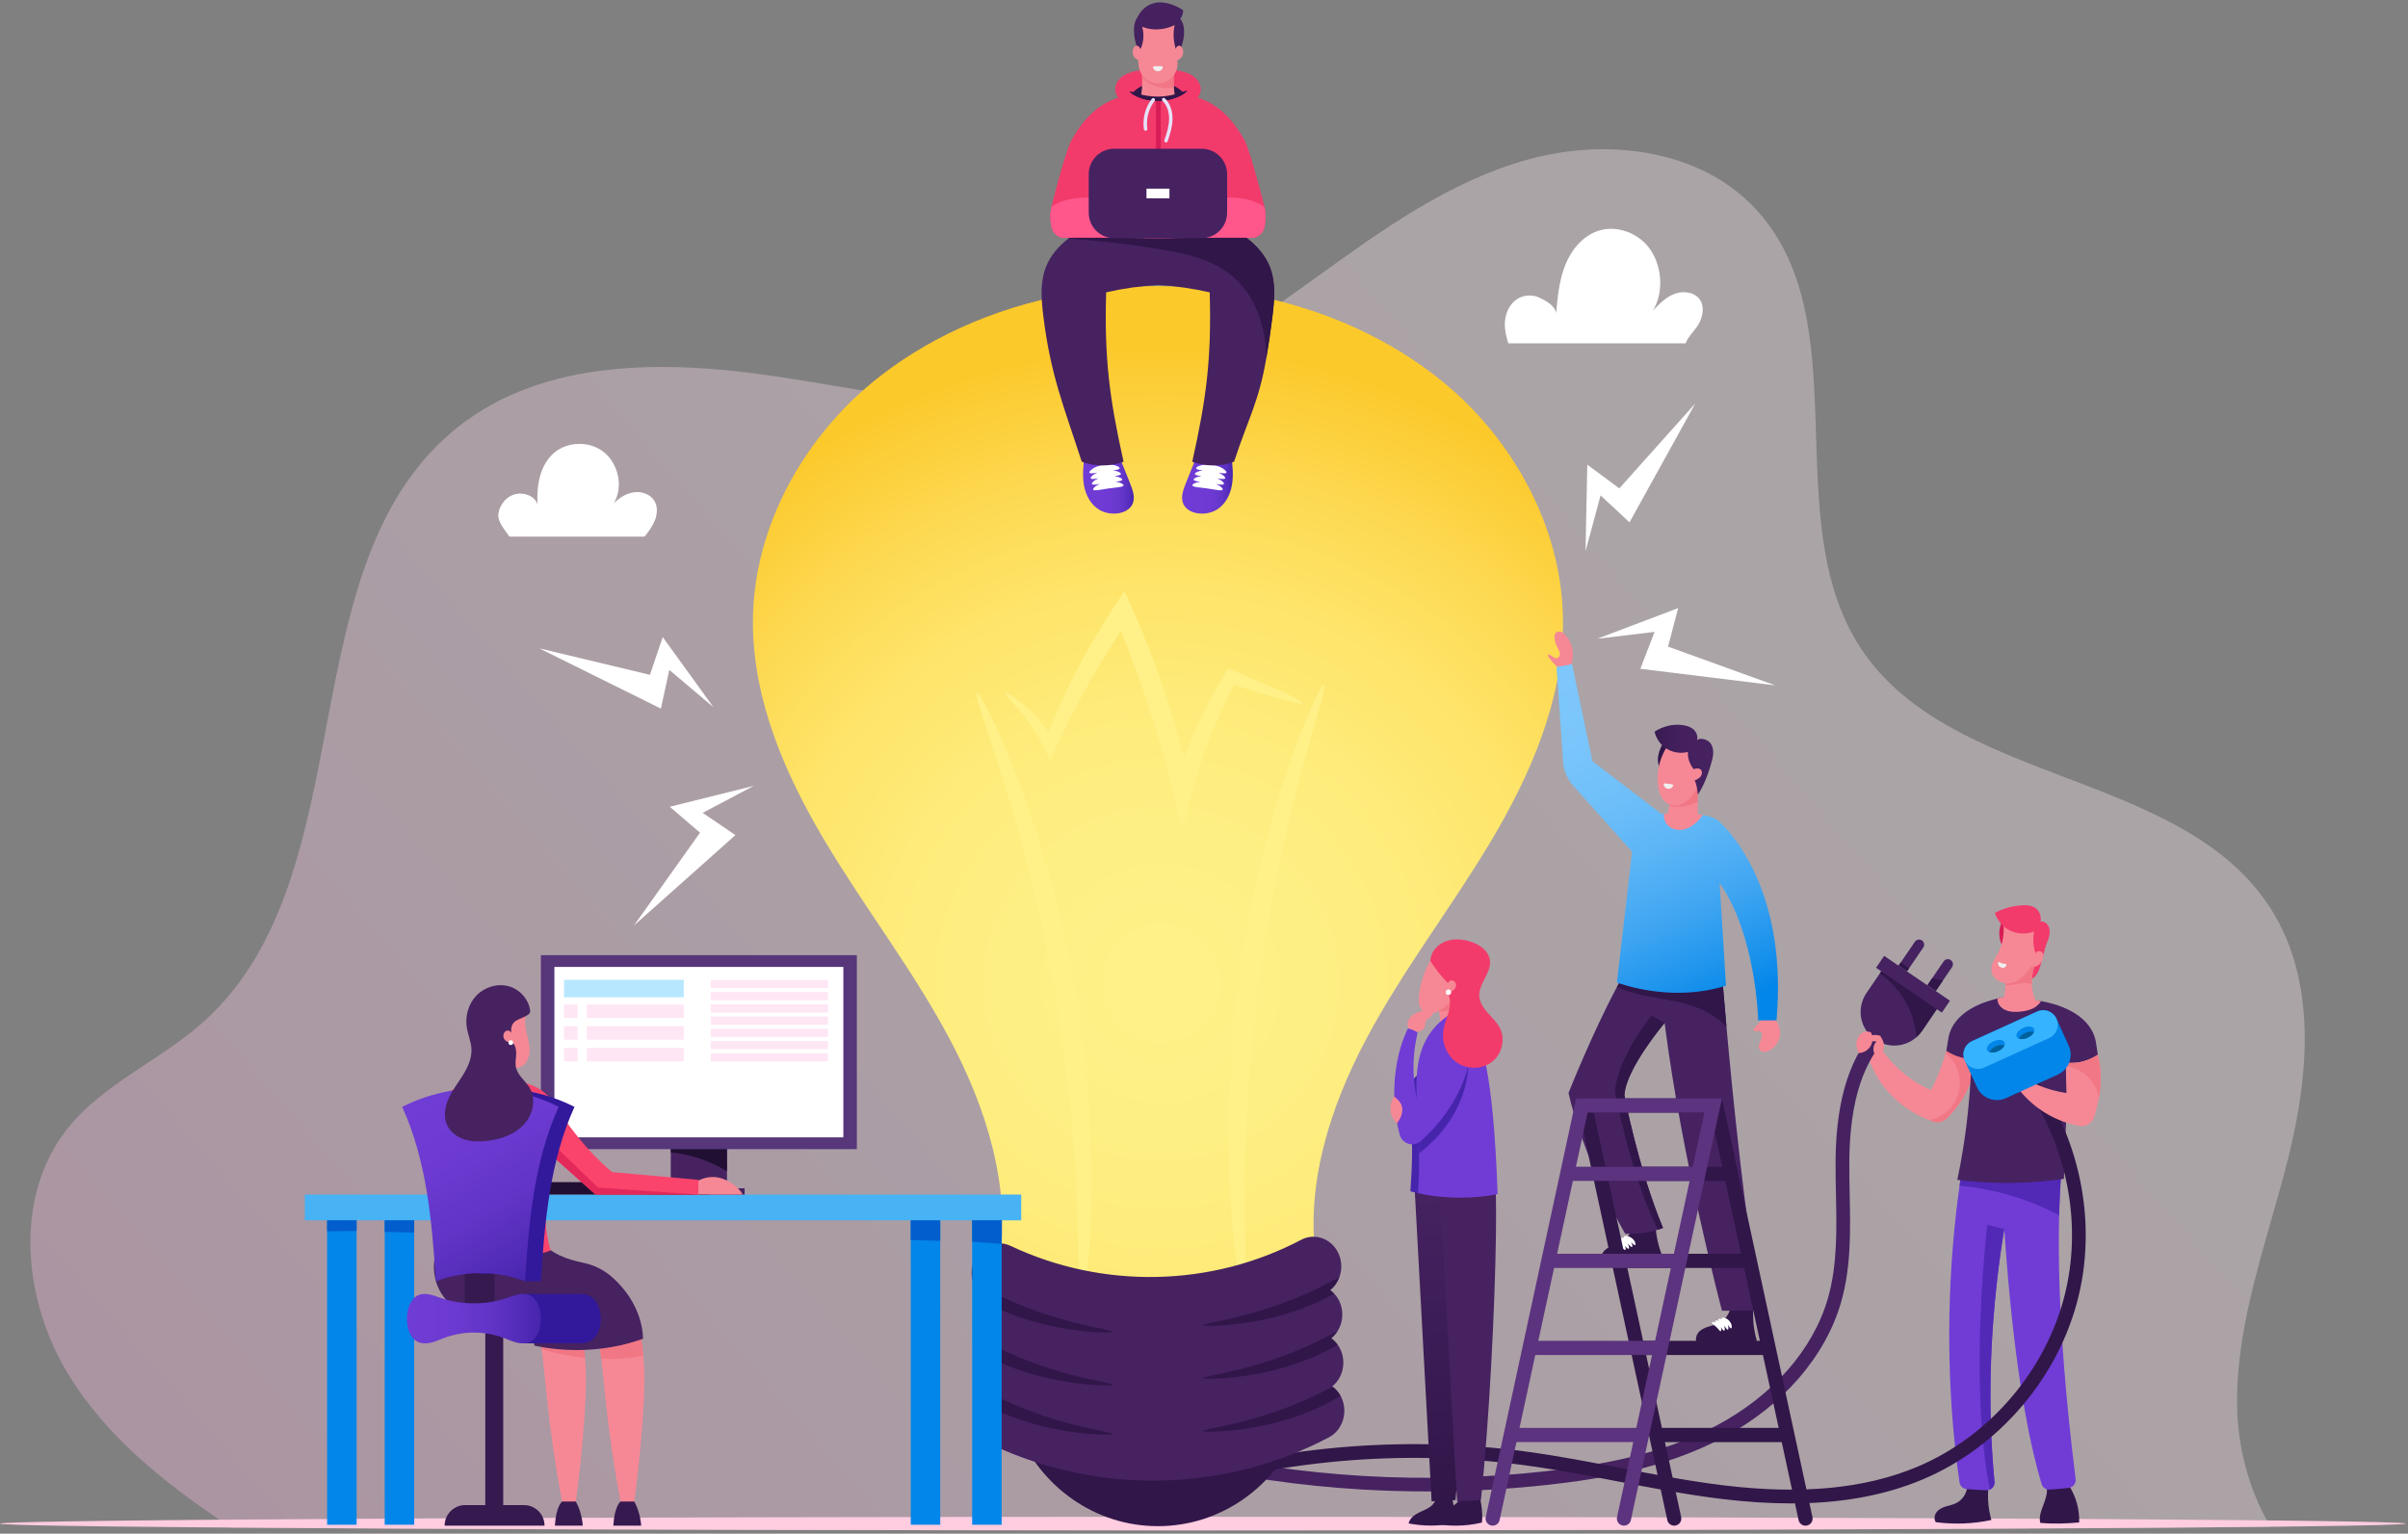 <svg width="653" height="416" viewBox="0 0 653 416" fill="none" xmlns="http://www.w3.org/2000/svg">
<rect x="0" y="0" width="653" height="416" fill="#808080" stroke="none"/>
<path opacity="0.35" d="M620.585 313.855C615.009 336.263 606.294 358.377 606.658 381.462C606.823 392.05 609.607 403.09 614.732 412.429C615.035 412.993 615.356 413.548 615.686 414.094C615.686 414.103 615.694 414.12 615.703 414.129C614.853 414.129 613.995 414.146 613.11 414.155C611.731 414.172 610.326 414.181 608.887 414.198C607.976 414.198 607.057 414.216 606.112 414.225C603.97 414.242 601.767 414.268 599.495 414.285C595.072 414.32 590.398 414.363 585.498 414.398C578.717 414.45 571.493 414.493 563.853 414.537C554.062 414.597 543.595 414.649 532.521 414.701C488.615 414.91 435.169 415.048 376.573 415.1C360.139 415.109 343.307 415.118 326.162 415.118C323.188 415.118 320.213 415.118 317.256 415.118C236.485 415.109 163.033 414.927 107.195 414.641C90.761 414.554 75.845 414.467 62.724 414.363C62.594 414.277 62.473 414.198 62.343 414.112C61.406 413.487 60.47 412.863 59.533 412.23C43.733 401.537 28.843 389.397 18.853 373.319C6.253 353.035 3.434 324.816 18.298 306.137C28.011 293.935 43.325 287.717 54.972 277.354C99.737 237.507 77.293 152.868 124.322 115.726C147.762 97.22 180.742 97.653 210.279 102.076C239.815 106.499 270.133 114.009 299.08 106.672C320.482 101.244 339.006 88.157 356.922 75.245C374.838 62.332 393.188 49.081 414.487 43.237C435.776 37.383 460.995 40.462 476.04 56.626C504.355 87.03 481.79 140.666 504.398 175.519C528.844 213.208 591.907 208.672 615.894 246.656C628.225 266.176 626.161 291.438 620.585 313.846V313.855Z" fill="url(#paint0_linear_15_308)"/>
<path d="M652.333 413.279C652.333 413.548 642.265 413.8 624.167 414.025C622.337 414.051 620.429 414.068 618.435 414.094C617.88 414.094 617.316 414.103 616.744 414.112C616.397 414.112 616.05 414.112 615.703 414.12C614.853 414.12 613.995 414.138 613.11 414.146C611.731 414.164 610.326 414.172 608.887 414.19C607.976 414.19 607.057 414.207 606.112 414.216C603.97 414.233 601.767 414.259 599.495 414.277C595.072 414.311 590.398 414.355 585.498 414.389C578.717 414.441 571.493 414.485 563.853 414.528C554.062 414.589 543.595 414.641 532.521 414.693C488.615 414.901 435.169 415.04 376.573 415.092C360.139 415.1 343.307 415.109 326.162 415.109C323.188 415.109 320.213 415.109 317.256 415.109C236.485 415.1 163.034 414.918 107.195 414.632C90.761 414.545 75.845 414.459 62.724 414.355C60.279 414.337 57.886 414.311 55.57 414.294C54.521 414.294 53.48 414.277 52.466 414.268C51.85 414.268 51.243 414.259 50.645 414.251C47.913 414.225 45.276 414.198 42.736 414.172C40.836 414.155 38.998 414.138 37.212 414.12C35.729 414.103 34.289 414.086 32.893 414.077C32.069 414.068 31.262 414.06 30.473 414.051C26.58 414.008 23.033 413.956 19.833 413.904C19.738 413.904 19.642 413.904 19.555 413.904C6.903 413.713 0 413.496 0 413.279C0 413.062 6.287 412.872 17.864 412.681C19.365 412.655 20.951 412.629 22.634 412.612C24.55 412.585 26.588 412.559 28.73 412.525C29.632 412.516 30.551 412.499 31.488 412.49C32.988 412.473 34.541 412.455 36.145 412.438C37.94 412.421 39.787 412.395 41.704 412.377C43.976 412.351 46.334 412.334 48.78 412.308C49.977 412.299 51.2 412.282 52.431 412.273H52.492C54.772 412.256 57.122 412.23 59.533 412.213C73.556 412.1 89.729 411.996 107.732 411.9C163.146 411.623 235.792 411.441 315.695 411.432C319.173 411.432 322.659 411.432 326.162 411.432C342.899 411.432 359.341 411.432 375.393 411.449C434.718 411.501 488.806 411.64 533.12 411.848C544.541 411.9 555.311 411.961 565.353 412.022C572.36 412.065 579.012 412.109 585.282 412.152C589.808 412.187 594.127 412.221 598.246 412.256C600.761 412.273 603.207 412.299 605.565 412.317C607.395 412.334 609.173 412.351 610.907 412.369C611.549 412.369 612.191 412.386 612.824 412.386C613.466 412.386 614.107 412.395 614.732 412.403C615.746 412.412 616.744 412.429 617.724 412.438C618.209 412.438 618.686 412.447 619.163 412.455C621.435 412.481 623.594 412.507 625.65 412.533C642.82 412.759 652.333 413.002 652.333 413.262V413.279Z" fill="#FFCCE0"/>
<path d="M409.015 93.118H457.11C457.777 91.175 459.98 89.354 460.856 87.498C461.732 85.643 462.174 83.371 461.168 81.584C459.902 79.347 456.771 78.774 454.352 79.616C451.924 80.457 450.042 82.365 448.247 84.203C451.161 79.468 450.744 72.695 447.752 68.013C444.761 63.33 438.499 60.841 433.253 62.662C429.082 64.11 426.055 67.865 424.433 71.967C422.812 76.069 422.396 80.526 421.997 84.923C421.684 82.894 419.17 81.515 417.296 80.674C415.423 79.832 413.125 80.014 411.399 81.133C409.561 82.33 408.468 84.472 408.173 86.649C407.879 88.825 408.356 91.019 409.023 93.118H409.015Z" fill="white"/>
<path d="M138.128 145.566H174.784C175.911 144.179 176.952 142.739 177.611 141.083C178.27 139.426 178.383 137.449 177.481 135.905C176.397 134.067 174.047 133.235 171.94 133.521C169.824 133.807 167.942 135.038 166.416 136.521C169.095 132.255 167.76 125.985 163.892 122.75C160.024 119.515 153.763 119.637 150.034 123.028C146.349 126.375 145.499 131.838 145.75 136.807C145.056 134.509 142.073 133.469 139.741 134.032C137.408 134.587 135.647 136.738 135.196 139.088C134.745 141.438 136.801 143.563 138.128 145.557V145.566Z" fill="white"/>
<path d="M429.966 149.495L430.443 126.037L439.124 132.471L459.711 109.456L441.89 141.69L434.042 134.371L429.966 149.495Z" fill="white"/>
<path d="M433.131 173.264L455.08 164.939L452.34 175.398L481.382 185.9L444.821 181.407L448.689 171.391L433.131 173.264Z" fill="white"/>
<path d="M193.472 191.823L179.718 172.814L176.25 183.046L146.219 175.849L179.224 192.204L181.505 181.711L193.472 191.823Z" fill="white"/>
<path d="M204.399 213.164L181.626 218.827L189.83 225.86L171.931 251.026L199.43 226.519L190.55 220.484L204.399 213.164Z" fill="white"/>
<path d="M535.504 289.686C535.426 290.033 535.348 290.397 535.262 290.753C535.218 290.935 535.175 291.117 535.123 291.299C535.071 291.481 535.019 291.663 534.958 291.845C534.845 292.21 534.733 292.582 534.602 292.964C534.464 293.337 534.325 293.71 534.169 294.091C533.553 295.592 532.781 297.135 531.801 298.618C530.83 300.11 529.677 301.558 528.367 302.92L528.003 303.292C526.997 304.333 525.471 304.671 524.118 304.168C523.832 304.064 523.546 303.951 523.251 303.839C523.121 303.795 522.999 303.743 522.869 303.7C522.661 303.622 522.453 303.544 522.245 303.457C522.037 303.37 521.837 303.275 521.629 303.18C519.747 302.365 518.048 301.315 516.495 300.197C516.114 299.91 515.741 299.624 515.359 299.338C515.004 299.034 514.648 298.731 514.31 298.427C514.137 298.28 513.972 298.124 513.798 297.976C513.634 297.82 513.477 297.656 513.321 297.5C513.001 297.179 512.697 296.866 512.393 296.554C512.107 296.225 511.83 295.904 511.544 295.583C511.405 295.418 511.266 295.262 511.136 295.106C511.006 294.941 510.885 294.777 510.763 294.612C510.52 294.282 510.277 293.961 510.043 293.64C509.809 293.32 509.61 292.981 509.402 292.652C509.202 292.322 508.994 292.01 508.812 291.689C508.638 291.36 508.465 291.039 508.3 290.727C507.953 290.111 507.702 289.469 507.45 288.871C507.182 288.281 507.008 287.683 506.826 287.136C506.739 286.859 506.644 286.599 506.583 286.33C506.523 286.061 506.462 285.801 506.41 285.558C506.167 284.57 506.106 283.676 506.072 282.965C506.046 282.61 506.089 282.28 506.115 281.994C506.15 281.716 506.193 281.474 506.254 281.274C506.366 280.875 506.531 280.65 506.757 280.606C506.973 280.554 507.234 280.685 507.528 280.962C507.676 281.101 507.832 281.274 507.997 281.482C508.17 281.69 508.318 281.933 508.526 282.202C508.933 282.731 509.332 283.39 509.87 284.11C510 284.292 510.13 284.474 510.26 284.674C510.39 284.864 510.555 285.055 510.702 285.255C511.015 285.645 511.292 286.07 511.665 286.486C512.021 286.902 512.359 287.353 512.766 287.77C512.966 287.986 513.165 288.203 513.365 288.429C513.564 288.654 513.798 288.862 514.015 289.088C514.241 289.304 514.449 289.539 514.692 289.755C514.934 289.972 515.177 290.189 515.42 290.415C515.541 290.527 515.663 290.64 515.784 290.744C515.914 290.848 516.044 290.952 516.174 291.065C516.435 291.282 516.703 291.499 516.964 291.715C517.241 291.923 517.527 292.123 517.813 292.34C517.952 292.444 518.1 292.548 518.238 292.661C518.386 292.756 518.542 292.86 518.689 292.955C518.984 293.155 519.288 293.354 519.591 293.554C519.903 293.736 520.224 293.927 520.545 294.117C521.534 294.672 522.566 295.219 523.65 295.678C523.884 295.227 524.118 294.785 524.335 294.343C524.933 293.146 525.41 291.949 525.852 290.813C525.956 290.527 526.069 290.25 526.173 289.972C526.269 289.695 526.364 289.417 526.468 289.148C526.52 289.01 526.564 288.88 526.616 288.741C526.659 288.602 526.702 288.472 526.746 288.342C526.832 288.073 526.928 287.813 527.023 287.561C527.231 286.92 527.431 286.304 527.63 285.714C527.752 285.35 527.864 285.003 527.977 284.665C528.055 284.44 528.124 284.223 528.211 284.006C528.298 283.789 528.35 283.581 528.428 283.373C528.575 282.965 528.74 282.575 528.879 282.202C529.018 281.829 529.191 281.482 529.339 281.153C529.486 280.832 529.651 280.528 529.816 280.251C529.989 279.973 530.154 279.722 530.327 279.496C530.501 279.271 530.683 279.08 530.873 278.915C531.255 278.586 531.671 278.386 532.105 278.352C532.538 278.308 532.972 278.438 533.397 278.733C533.605 278.881 533.813 279.072 534.021 279.297C534.221 279.531 534.429 279.8 534.594 280.121C534.767 280.433 534.941 280.789 535.097 281.188C535.253 281.586 535.374 282.02 535.496 282.497C535.626 282.974 535.695 283.477 535.764 284.023C535.799 284.292 535.834 284.578 535.843 284.864C535.851 285.151 535.86 285.445 535.869 285.749C535.886 286.972 535.756 288.299 535.496 289.712L535.504 289.686Z" fill="#F68895"/>
<path d="M535.504 289.686C535.426 290.033 535.348 290.397 535.262 290.753C535.218 290.935 535.175 291.117 535.123 291.299C535.071 291.481 535.019 291.663 534.958 291.845C534.845 292.21 534.733 292.583 534.602 292.964C534.464 293.337 534.325 293.71 534.169 294.091C533.553 295.592 532.781 297.135 531.801 298.618C530.83 300.11 529.677 301.558 528.367 302.92L528.003 303.292C526.997 304.333 525.471 304.671 524.118 304.168C523.832 304.064 523.546 303.952 523.251 303.839C525.115 303.44 526.867 302.538 528.246 301.229C530.483 299.104 531.689 295.939 531.429 292.86C531.194 290.085 529.781 287.431 527.621 285.671C527.743 285.307 527.856 284.96 527.968 284.622C528.046 284.396 528.116 284.179 528.202 283.963C528.289 283.746 528.341 283.538 528.419 283.33C528.567 282.922 528.732 282.532 528.87 282.159C529.009 281.786 529.182 281.439 529.33 281.11C529.477 280.789 529.642 280.485 529.807 280.208C529.98 279.93 530.145 279.679 530.318 279.453C530.492 279.228 530.674 279.037 530.865 278.872C531.246 278.543 531.663 278.343 532.096 278.308C532.53 278.265 532.963 278.395 533.388 278.69C533.597 278.837 533.805 279.028 534.013 279.254C534.212 279.488 534.42 279.757 534.585 280.078C534.759 280.39 534.932 280.745 535.088 281.144C535.244 281.543 535.366 281.977 535.487 282.454C535.617 282.931 535.686 283.434 535.756 283.98C535.791 284.249 535.825 284.535 535.834 284.821C535.843 285.107 535.851 285.402 535.86 285.706C535.877 286.928 535.747 288.255 535.487 289.669L535.504 289.686Z" fill="#F17785"/>
<path d="M387.005 404.547C381.152 404.547 375.298 404.373 369.453 404.035C352.569 403.038 335.702 400.601 319.312 396.785L320.153 393.16C352.837 400.774 386.329 402.752 419.681 399.014C439.436 396.803 453.589 392.987 465.556 386.63C480.715 378.583 491.693 366.034 495.683 352.194C498.275 343.201 498.067 333.462 497.877 324.053C497.807 320.94 497.746 317.714 497.773 314.549C497.946 297.56 501.952 285.532 510.009 277.779L512.593 280.468C505.291 287.492 501.666 298.653 501.501 314.592C501.467 317.697 501.536 320.888 501.597 323.975C501.796 333.662 502.013 343.687 499.264 353.226C494.997 368.029 483.351 381.41 467.308 389.926C451.412 398.364 433.73 401.191 420.106 402.717C409.162 403.94 398.088 404.555 387.005 404.555V404.547Z" fill="#462261"/>
<path d="M561.13 403.055C562.995 405.986 563.948 409.49 563.827 412.958C560.332 413.271 556.794 413.392 553.291 413.071C552.848 411.441 553.542 409.758 554.132 408.18C554.721 406.602 555.346 404.911 554.999 403.263C556.976 403.142 559.144 402.994 561.121 403.064L561.13 403.055Z" fill="#311649"/>
<path d="M539.502 401.347C538.826 404.963 539.008 408.744 540.022 412.282C535.105 413.366 529.963 413.522 524.968 412.889C524.343 412.135 524.604 410.851 525.219 410.088C525.826 409.325 526.772 408.9 527.708 408.614C528.645 408.328 529.625 408.137 530.501 407.703C532.512 406.706 533.761 404.356 533.466 402.127C535.209 401.225 537.568 401.052 539.502 401.347Z" fill="#311649"/>
<path d="M560.974 403.61C559.274 403.784 557.557 403.931 555.814 404.044C554.826 404.104 553.924 403.489 553.638 402.535C550.967 393.672 547.194 376.814 544.567 346.991C544.194 342.724 543.838 338.197 543.517 333.384C542.841 337.443 542.173 342.013 541.601 347.034C539.858 362.132 538.912 381.202 540.872 401.91C540.968 402.864 540.413 403.705 539.615 404.052C539.329 404.182 539.008 404.243 538.661 404.234C536.857 404.156 535.088 404.052 533.328 403.914C532.339 403.836 531.533 403.09 531.385 402.101C529.79 391.261 527.786 371.871 528.94 347.84C529.078 344.909 529.269 341.917 529.512 338.856C529.737 336.021 530.006 333.133 530.327 330.193C530.379 329.751 530.423 329.3 530.475 328.857C530.622 327.574 530.778 326.291 530.943 324.99C531.082 323.871 531.238 322.752 531.394 321.625C531.637 319.873 531.906 318.113 532.192 316.344C532.322 315.537 532.452 314.739 532.591 313.933C532.608 313.838 532.625 313.734 532.634 313.638C532.712 313.205 532.781 312.78 532.859 312.346L543.422 312.121L559.647 311.774C559.5 312.892 559.309 314.445 559.118 316.439C559.084 316.864 559.04 317.315 559.005 317.775C559.005 317.861 558.988 317.948 558.988 318.035C558.927 318.781 558.867 319.578 558.806 320.42C558.797 320.61 558.78 320.801 558.771 320.992C558.641 322.978 558.537 325.233 558.45 327.756C558.433 328.363 558.416 328.979 558.398 329.621C558.32 332.552 558.286 335.83 558.312 339.463C558.329 341.978 558.381 344.658 558.459 347.511C558.858 361.221 560.081 378.964 562.873 401.199C563.021 402.379 562.171 403.463 560.983 403.575L560.974 403.61Z" fill="#703CD5"/>
<path d="M539.606 404.061C540.413 403.705 540.959 402.864 540.864 401.91C538.904 381.202 539.849 362.141 541.592 347.034C542.173 342.022 542.832 337.443 543.509 333.384L538.921 332.24C538.921 332.24 533.796 374.481 539.606 404.052V404.061Z" fill="#5229B7"/>
<path d="M559.639 311.782C559.491 312.901 559.3 314.453 559.11 316.448C559.075 316.873 559.031 317.324 558.997 317.783C558.997 317.87 558.979 317.957 558.979 318.043C558.919 318.789 558.858 319.587 558.797 320.428C558.789 320.619 558.771 320.81 558.763 321.001C558.633 322.987 558.528 325.241 558.442 327.765C558.424 328.372 558.407 328.988 558.39 329.629C550.039 325.224 540.803 322.466 531.394 321.625C531.637 319.873 531.905 318.113 532.192 316.344C532.322 315.537 532.452 314.739 532.591 313.933C532.608 313.838 532.625 313.734 532.634 313.638C532.712 313.205 532.781 312.78 532.859 312.346L543.422 312.121L559.647 311.774L559.639 311.782Z" fill="#5229B7"/>
<path d="M555.129 255.328C554.574 257.357 554.019 259.386 553.464 261.407C553.074 262.82 552.623 264.347 551.443 265.222C550.368 266.029 548.781 266.09 547.645 265.37C549.31 263.826 550.568 261.944 551.279 259.785C551.608 258.77 551.825 257.704 552.363 256.793C552.909 255.874 554.071 255.224 555.129 255.328V255.328Z" fill="#F23B6B"/>
<path d="M568.892 286.105C568.892 286.105 565.822 288.481 561.555 288.307C561.208 290.917 560.905 294.386 560.653 298.141C560.254 304.099 559.968 310.776 559.803 315.91C559.76 317.324 559.725 318.624 559.699 319.761C552.371 320.819 544.939 321.122 537.551 320.662C535.296 320.524 533.033 320.316 530.787 320.038C531.411 317.081 531.94 314.193 532.382 311.383C532.539 310.412 532.686 309.449 532.816 308.496C532.885 308.001 532.955 307.507 533.024 307.021C534.047 299.416 534.481 292.608 534.637 287.223C530.622 287.119 527.812 285.012 527.812 285.012L528.454 281.083C529.989 274.562 537.265 271.882 541.688 270.842C542.329 270.694 542.91 270.573 543.405 270.486C544.428 270.009 545.434 269.532 546.37 269.055C547.931 269.68 549.484 270.304 551.045 270.929C551.071 270.937 551.097 270.955 551.123 270.963C551.435 271.085 551.747 271.215 552.059 271.336C552.103 271.336 552.649 271.397 553.507 271.544C557.15 272.186 566.533 274.545 568.276 282.185L568.9 286.113L568.892 286.105Z" fill="#462261"/>
<path d="M550.984 266.974C551.053 268.613 551.435 270.243 552.129 271.761C549.171 272.498 546.058 272.576 543.04 272.013C543.283 271.267 543.465 270.512 543.604 269.749C543.751 268.899 543.838 268.049 543.856 267.2C543.856 266.896 543.856 266.593 543.856 266.289C543.838 265.595 543.769 264.91 543.665 264.225C545.243 261.511 549.059 260.097 552.553 260.227C551.773 261.65 551.279 263.202 551.071 264.789C550.984 265.491 550.949 266.202 550.975 266.913C550.975 266.939 550.975 266.957 550.975 266.983L550.984 266.974Z" fill="#F68895"/>
<path d="M542.607 250.688C541.87 252.683 542.06 254.989 543.101 256.837C543.335 255.354 543.578 253.931 543.812 252.448C543.925 251.763 543.994 250.957 543.491 250.471C543.335 250.324 543.118 250.22 542.919 250.272C542.711 250.324 542.494 250.515 542.607 250.697V250.688Z" fill="#D81D56"/>
<path d="M551.079 264.78C550.992 265.483 550.958 266.194 550.984 266.905C550.984 266.931 550.984 266.948 550.984 266.974C550.333 266.749 549.648 266.627 548.955 266.645C547.957 266.662 546.986 266.931 546.006 267.113C545.295 267.234 544.558 267.312 543.855 267.2C543.855 266.896 543.855 266.593 543.855 266.289C543.838 265.595 543.769 264.91 543.665 264.225C545.243 261.511 549.059 260.097 552.553 260.227C551.773 261.65 551.279 263.202 551.071 264.789L551.079 264.78Z" fill="#F17785"/>
<path d="M543.205 250.02C543.673 252.943 543.162 256.004 541.774 258.614C540.985 260.097 539.892 261.571 540.031 263.245C540.213 265.448 542.676 266.939 544.87 266.679C547.064 266.419 548.894 264.858 550.186 263.063C552.553 259.785 553.507 255.536 552.779 251.555C550.03 250.142 546.258 249.535 543.196 250.012L543.205 250.02Z" fill="#F68895"/>
<path d="M552.189 259.031C551.383 257.019 551.175 254.764 551.626 252.639C549.605 253.498 547.151 253.385 545.156 252.449C543.17 251.521 541.609 249.717 540.968 247.618C543.274 246.396 545.911 245.658 548.512 245.554C549.631 245.511 550.802 245.589 551.764 246.161C553.03 246.924 553.698 248.555 553.325 249.986C554.245 249.752 555.181 250.489 555.571 251.356C555.962 252.223 555.875 253.229 555.641 254.157C555.103 256.238 553.932 257.773 552.189 259.022V259.031Z" fill="#F23B6B"/>
<path d="M552.024 258.866C551.998 258.432 552.371 258.033 552.805 257.973C553.239 257.912 553.672 258.155 553.915 258.519C554.149 258.883 554.201 259.351 554.114 259.776C554.028 260.201 553.82 260.592 553.568 260.947C553.195 261.476 552.71 261.953 552.094 262.135C551.478 262.326 550.724 262.153 550.368 261.624C551.149 260.808 552.103 260.002 552.033 258.874L552.024 258.866Z" fill="#F68895"/>
<path d="M543.934 261.459C543.3 261.424 542.676 261.259 542.112 260.973C541.991 260.912 541.835 260.99 541.826 261.138C541.809 261.485 541.896 261.823 542.147 262.083C542.468 262.413 542.962 262.569 543.413 262.482C543.777 262.413 543.96 262.083 544.098 261.745C544.15 261.623 544.064 261.476 543.925 261.476L543.934 261.459Z" fill="#EFEFEF"/>
<path d="M553.499 271.527C553.074 272.255 552.432 272.871 551.704 273.305C550.516 274.007 549.111 274.285 547.732 274.406C546.605 274.51 545.451 274.519 544.376 274.181C543.301 273.842 542.303 273.105 541.87 272.056C541.714 271.666 541.644 271.241 541.679 270.824C542.321 270.677 542.902 270.556 543.396 270.469C544.419 269.992 545.425 269.515 546.362 269.038C547.923 269.662 549.475 270.287 551.036 270.911C551.062 270.92 551.088 270.937 551.114 270.946C551.426 271.067 551.738 271.197 552.051 271.319C552.094 271.319 552.64 271.379 553.499 271.527V271.527Z" fill="#F68895"/>
<path d="M526.347 272.091L521.213 279.627C520.771 280.277 520.259 280.849 519.695 281.344C516.643 284.023 512.055 284.413 508.543 282.02C504.381 279.184 503.314 273.513 506.15 269.35L511.283 261.814L526.347 272.091Z" fill="#462261"/>
<path d="M526.347 272.091L521.213 279.627C520.771 280.277 520.259 280.849 519.695 281.344C519.461 278.447 518.698 275.585 517.423 272.975C515.689 269.411 513.018 266.315 509.766 264.052L511.292 261.814L526.355 272.091H526.347Z" fill="#311649"/>
<path d="M528.787 271.446L510.946 259.28L508.748 262.505L526.588 274.67L528.787 271.446Z" fill="#462261"/>
<path d="M521.551 257.001L517.146 263.462L514.865 261.91L519.27 255.449C519.704 254.816 520.562 254.66 521.187 255.085C521.82 255.51 521.976 256.368 521.551 257.001V257.001Z" fill="#462261"/>
<path d="M529.356 262.326L524.951 268.787L522.67 267.234L527.075 260.774C527.509 260.141 528.359 259.985 528.992 260.409C529.625 260.834 529.781 261.693 529.356 262.326V262.326Z" fill="#462261"/>
<path d="M517.727 262.612L517.146 263.462L514.865 261.91L515.472 261.016C516.183 261.598 516.938 262.135 517.718 262.621L517.727 262.612Z" fill="#311649"/>
<path d="M526.91 265.916L524.959 268.787L522.678 267.234L523.971 265.335C524.933 265.595 525.922 265.795 526.91 265.925V265.916Z" fill="#311649"/>
<path d="M503.964 285.645C505.256 285.645 506.531 284.925 507.216 283.824C507.901 282.722 507.979 281.266 507.407 280.103C506.575 279.557 505.369 279.809 504.615 280.45C503.86 281.092 503.487 282.098 503.401 283.087C503.314 284.075 503.791 284.665 503.964 285.636V285.645Z" fill="#F68895"/>
<path d="M509.081 286.824C508.456 286.295 508.058 285.498 508.031 284.682C507.997 283.867 508.326 283.035 508.907 282.462C508.179 282.506 507.398 282.428 506.679 282.315C506.384 282.272 506.037 282.159 505.985 281.864C505.933 281.578 506.21 281.352 506.47 281.222C507.502 280.693 508.751 280.589 509.861 280.945C510.295 281.604 510.72 282.376 510.867 283.147C511.015 283.902 510.841 284.717 510.416 285.359C509.983 286 509.844 286.668 509.089 286.816L509.081 286.824Z" fill="#F68895"/>
<path d="M485.623 407.79C479.743 407.79 473.534 407.391 466.952 406.593C457.439 405.44 447.9 403.601 438.673 401.815C430.426 400.228 421.901 398.58 413.472 397.444C380.12 392.944 345.579 396.065 313.579 406.481L312.426 402.934C344.955 392.354 380.068 389.171 413.966 393.75C422.508 394.903 431.085 396.56 439.375 398.155C448.542 399.924 458.011 401.754 467.394 402.89C488.537 405.457 505.69 403.818 519.843 397.895C539.589 389.622 554.99 371.558 560.037 350.746C565.076 329.933 559.656 306.822 545.876 290.432L548.729 288.038C563.255 305.322 568.97 329.69 563.654 351.63C558.338 373.57 542.104 392.614 521.282 401.338C510.98 405.657 499.203 407.799 485.623 407.799V407.79Z" fill="#311649"/>
<path d="M569.663 292.86C569.637 294.274 569.525 295.765 569.273 297.291C569.247 297.474 569.212 297.656 569.178 297.838C568.935 299.191 568.614 300.561 568.198 301.931L568.016 302.625C567.582 304.324 566.134 305.46 564.538 305.46C564.313 305.46 564.096 305.443 563.87 305.391C563.55 305.33 563.229 305.261 562.908 305.2C561.312 304.853 559.786 304.385 558.372 303.778C556.959 303.18 555.649 302.512 554.461 301.757C554.314 301.662 554.166 301.575 554.019 301.48C553.872 301.385 553.733 301.289 553.594 301.194C553.317 301.003 553.039 300.804 552.77 300.621C552.501 300.422 552.25 300.223 551.99 300.023C551.738 299.824 551.487 299.633 551.253 299.425C550.784 299.017 550.333 298.636 549.926 298.219C549.718 298.02 549.518 297.82 549.328 297.63C549.137 297.43 548.955 297.231 548.781 297.04C548.608 296.849 548.434 296.658 548.27 296.468C548.113 296.277 547.957 296.086 547.81 295.895C547.732 295.791 547.645 295.696 547.576 295.592C547.515 295.514 547.446 295.427 547.385 295.349C547.246 295.175 547.125 294.993 547.003 294.82C546.769 294.473 546.544 294.161 546.362 293.849C546.18 293.536 546.015 293.25 545.876 292.99C545.755 292.773 545.668 292.557 545.59 292.366C546.422 292.192 547.281 292.114 548.148 292.071C548.382 292.201 548.634 292.331 548.894 292.478C549.059 292.565 549.215 292.661 549.388 292.756C549.562 292.843 549.744 292.938 549.926 293.033C550.108 293.129 550.29 293.224 550.49 293.328C550.68 293.415 550.88 293.51 551.079 293.606C551.279 293.701 551.487 293.805 551.704 293.901C551.92 293.996 552.137 294.091 552.363 294.187C552.805 294.386 553.273 294.56 553.759 294.751C553.993 294.846 554.245 294.933 554.496 295.019C554.747 295.106 554.999 295.193 555.259 295.288C555.519 295.366 555.779 295.444 556.048 295.522C556.178 295.566 556.317 295.609 556.447 295.644C556.586 295.678 556.725 295.713 556.855 295.748C557.947 296.051 559.101 296.277 560.28 296.476C560.306 296.476 560.341 296.476 560.367 296.485V296.433C560.367 295.193 560.315 294.005 560.289 292.877C560.272 291.75 560.228 290.683 560.237 289.677C560.237 289.495 560.237 289.322 560.237 289.148C560.237 288.819 560.237 288.489 560.254 288.177C564.573 288.94 568.406 286.417 568.848 286.122C569.082 286.954 569.273 287.874 569.421 288.845C569.585 290.085 569.689 291.438 569.663 292.851V292.86Z" fill="#F68895"/>
<path d="M569.663 292.86C569.637 294.274 569.525 295.765 569.273 297.291C569.247 297.474 569.212 297.656 569.178 297.838C569.022 296.866 568.735 295.921 568.311 295.037C566.81 291.906 563.662 289.651 560.237 289.157C560.237 288.828 560.237 288.498 560.254 288.186C564.573 288.949 568.406 286.425 568.848 286.131C569.082 286.963 569.273 287.882 569.421 288.854C569.585 290.094 569.689 291.446 569.663 292.86V292.86Z" fill="#F17785"/>
<path d="M557.67 276.331L560.983 283.616C562.336 286.599 561.017 290.12 558.034 291.472L543.968 297.864C540.985 299.217 537.464 297.898 536.111 294.915L532.799 287.631C532.348 286.642 532.339 285.558 532.695 284.613C533.05 283.668 533.761 282.861 534.759 282.41L552.449 274.363C554.435 273.461 556.768 274.337 557.67 276.323V276.331Z" fill="#0386E9"/>
<path d="M557.67 276.331C558.121 277.32 558.13 278.404 557.774 279.349C557.418 280.294 556.707 281.101 555.71 281.552L538.019 289.599C536.033 290.501 533.701 289.625 532.799 287.639C532.348 286.651 532.339 285.567 532.695 284.621C533.05 283.676 533.761 282.87 534.759 282.419L552.449 274.371C554.435 273.469 556.768 274.345 557.67 276.331Z" fill="#36B3FF"/>
<path d="M551.591 279.089C551.704 279.332 551.695 279.618 551.582 279.904C551.357 280.494 550.724 281.109 549.848 281.5C548.981 281.899 548.096 281.968 547.506 281.751C547.212 281.647 546.995 281.465 546.882 281.222C546.544 280.476 547.324 279.401 548.625 278.803C549.926 278.213 551.253 278.334 551.591 279.08V279.089Z" fill="#0386E9"/>
<path d="M543.587 282.731C543.699 282.974 543.691 283.26 543.578 283.546C543.353 284.136 542.719 284.752 541.844 285.142C540.976 285.541 540.092 285.61 539.502 285.393C539.207 285.289 538.99 285.107 538.878 284.864C538.54 284.119 539.32 283.043 540.621 282.445C541.922 281.855 543.248 281.977 543.587 282.722V282.731Z" fill="#0386E9"/>
<path d="M551.582 279.904C551.357 280.494 550.724 281.109 549.848 281.5C548.981 281.899 548.096 281.968 547.506 281.751C547.732 281.162 548.365 280.546 549.241 280.156C550.108 279.757 550.993 279.687 551.582 279.904Z" fill="#00609B"/>
<path d="M543.569 283.546C543.344 284.136 542.711 284.752 541.835 285.142C540.968 285.541 540.083 285.61 539.493 285.393C539.719 284.804 540.352 284.188 541.228 283.798C542.095 283.399 542.98 283.329 543.569 283.546Z" fill="#00609B"/>
<path d="M423.852 168.712C423.878 189.845 415.12 210.051 404.288 228.202C393.457 246.352 380.414 263.158 370.494 281.829C360.582 300.491 353.826 321.772 357 342.672C343.48 348.005 328.703 351.613 314.013 352.532C299.323 351.613 284.537 348.005 271.026 342.672C274.2 321.781 267.444 300.5 257.532 281.829C247.62 263.167 234.569 246.352 223.737 228.202C212.906 210.051 204.147 189.845 204.173 168.712C204.191 153.31 209.116 138.36 217.398 125.386C221.309 119.247 225.975 113.549 231.221 108.459C231.239 108.441 231.256 108.424 231.273 108.407C237.777 102.206 245.365 96.743 253.803 92.216C270.991 82.989 291.709 77.604 314.013 77.604C336.317 77.604 357.043 82.989 374.223 92.216C382.66 96.751 390.248 102.206 396.752 108.407C396.77 108.424 396.787 108.441 396.804 108.459C402.051 113.558 406.717 119.247 410.628 125.386C418.909 138.368 423.835 153.319 423.852 168.712V168.712Z" fill="url(#paint1_radial_15_308)"/>
<path d="M352.161 387.758C345.935 403.142 331.192 413.964 314.004 413.964C296.816 413.964 282.074 403.15 275.848 387.758C287.494 394.131 300.407 397.678 314.004 397.678C327.602 397.678 340.506 394.131 352.161 387.758Z" fill="#311649"/>
<g style="mix-blend-mode:screen">
<path d="M291.405 267.867C289.376 256.342 286.809 245.485 284.095 235.729C282.655 230.872 281.328 226.242 279.837 221.992C279.108 219.859 278.449 217.786 277.721 215.827C276.984 213.875 276.281 212.002 275.596 210.207C270.046 195.933 265.502 187.599 264.903 187.868C264.149 188.189 267.436 197.026 272.006 211.465C272.569 213.277 273.159 215.168 273.775 217.136C274.391 219.105 274.946 221.186 275.57 223.319C276.862 227.577 278.015 232.191 279.299 237.012C281.718 246.708 284.095 257.435 286.098 268.786C288.032 280.155 289.402 291.056 290.39 300.994C290.807 305.972 291.266 310.707 291.483 315.147C291.613 317.367 291.787 319.509 291.873 321.573C291.96 323.628 292.038 325.614 292.116 327.513C292.671 342.646 292.541 352.072 293.365 352.124C294.024 352.176 295.498 342.802 295.923 327.487C295.958 325.562 295.993 323.559 296.027 321.477C296.053 319.388 295.975 317.211 295.949 314.965C295.923 310.455 295.62 305.651 295.342 300.595C294.614 290.492 293.382 279.401 291.414 267.867H291.405Z" fill="#FFF188"/>
<path d="M358.925 185.9C358.309 185.657 354.121 194.164 349.169 208.664C348.571 210.485 347.938 212.392 347.287 214.37C346.646 216.356 346.073 218.454 345.432 220.614C344.122 224.924 342.977 229.598 341.746 234.515C339.439 244.383 337.332 255.336 335.788 266.931C334.305 278.542 333.534 289.669 333.23 299.798C333.161 304.862 333.057 309.675 333.221 314.176C333.282 316.43 333.299 318.598 333.412 320.688C333.534 322.77 333.655 324.773 333.768 326.689C334.826 341.969 336.69 351.274 337.349 351.196C338.164 351.11 337.644 341.701 337.566 326.559C337.566 324.66 337.566 322.674 337.566 320.619C337.566 318.555 337.653 316.404 337.687 314.184C337.722 309.736 337.982 304.992 338.19 299.997C338.763 290.016 339.665 279.071 341.13 267.633C342.657 256.203 344.582 245.389 346.594 235.599C347.678 230.725 348.64 226.068 349.75 221.758C350.288 219.599 350.756 217.5 351.285 215.506C351.814 213.52 352.326 211.603 352.82 209.765C356.783 195.144 359.706 186.186 358.934 185.891L358.925 185.9Z" fill="#FFF188"/>
<path d="M347.773 189.733C351.233 190.686 353.167 191.12 353.288 190.799C353.418 190.487 351.71 189.438 348.432 187.92C345.171 186.376 340.306 184.46 334.427 181.893L333.065 181.303L332.224 182.665C328.495 188.701 324.428 196.41 321.063 205.568C319.485 199.35 317.629 192.924 315.409 186.385C312.799 178.71 309.902 171.417 306.85 164.644L304.916 160.343L302.34 164.246C294.015 176.872 288.075 188.917 284.311 198.552C281.762 194.901 279.125 192.343 277.088 190.686C274.512 188.623 272.864 187.859 272.682 188.102C272.474 188.371 273.732 189.62 275.813 192.005C277.868 194.398 280.756 197.997 283.21 203.087L284.754 206.287L286.28 202.931C290.2 194.311 296.053 183.15 303.962 171.131C306.173 176.534 308.315 182.205 310.319 188.111C313.527 197.572 316.129 206.79 318.21 215.419L320.586 225.262L323.119 215.514C326.206 203.616 330.654 193.548 334.661 185.717C340.142 187.591 344.616 188.839 347.773 189.724V189.733Z" fill="#FFF188"/>
</g>
<path d="M360.356 389.882C346.203 397.357 330.568 401.269 314.837 401.598C299.114 401.928 283.305 398.676 268.788 391.807C264.981 390.004 263.256 385.251 264.929 381.184C265.103 380.777 265.302 380.386 265.528 380.031C266.022 379.242 266.638 378.574 267.323 378.028C266.725 377.594 266.204 377.082 265.762 376.501C264.002 374.229 263.481 371.012 264.661 368.133C264.886 367.586 265.164 367.075 265.493 366.624C265.935 365.991 266.473 365.444 267.054 364.976C266.204 364.36 265.502 363.58 264.973 362.687C263.646 360.493 263.342 357.648 264.4 355.081C264.808 354.102 265.38 353.269 266.057 352.584C266.291 352.35 266.534 352.133 266.785 351.925C265.363 350.884 264.348 349.384 263.845 347.702C263.308 345.906 263.36 343.895 264.123 342.039C265.797 337.972 270.245 336.142 274.052 337.937C299.054 349.757 328.513 349.141 352.855 336.289C356.575 334.321 361.102 335.96 362.949 339.949C363.938 342.073 363.964 344.441 363.2 346.479C362.698 347.832 361.848 349.046 360.712 349.956C361.102 350.242 361.466 350.555 361.804 350.91C362.368 351.5 362.854 352.194 363.227 352.991C364.484 355.706 364.18 358.802 362.68 361.126C362.221 361.828 361.657 362.47 360.989 362.999C361.64 363.476 362.229 364.048 362.732 364.733C363.027 365.132 363.287 365.566 363.504 366.043C365.143 369.581 364.12 373.778 361.267 376.05C361.319 376.094 361.371 376.128 361.423 376.172C362.255 376.813 362.984 377.62 363.53 378.617C363.617 378.773 363.695 378.929 363.773 379.094C365.62 383.083 364.102 387.905 360.382 389.873L360.356 389.882Z" fill="#462261"/>
<path d="M361.787 350.919C361.059 351.335 360.295 351.743 359.498 352.15C358.162 352.809 356.749 353.486 355.24 354.093C354.494 354.414 353.722 354.691 352.942 354.995C352.152 355.281 351.355 355.558 350.539 355.827C348.909 356.356 347.305 356.825 345.735 357.223C344.955 357.423 344.183 357.614 343.42 357.77C342.665 357.935 341.919 358.099 341.191 358.229C339.743 358.516 338.347 358.724 337.054 358.923C335.754 359.088 334.54 359.253 333.43 359.339C332.875 359.391 332.346 359.435 331.843 359.478C331.34 359.504 330.871 359.53 330.429 359.556C329.987 359.574 329.579 359.6 329.198 359.617C328.816 359.626 328.469 359.626 328.157 359.626C326.908 359.626 326.223 359.574 326.206 359.444C326.197 359.313 326.865 359.123 328.07 358.863C328.374 358.802 328.712 358.732 329.076 358.654C329.44 358.576 329.839 358.49 330.264 358.394C330.689 358.307 331.149 358.212 331.634 358.117C332.12 358.013 332.632 357.891 333.161 357.77C334.236 357.544 335.398 357.241 336.647 356.946C337.896 356.616 339.222 356.27 340.601 355.862C341.295 355.671 341.997 355.446 342.717 355.22C343.437 355.003 344.165 354.761 344.911 354.509C346.394 354.024 347.912 353.46 349.464 352.87C350.236 352.567 350.99 352.272 351.736 351.96C352.473 351.639 353.21 351.344 353.921 351.023C355.352 350.407 356.696 349.757 357.989 349.141C359.263 348.508 360.477 347.901 361.596 347.303C362.143 347.017 362.663 346.73 363.166 346.453C362.663 347.806 361.813 349.02 360.677 349.93C361.067 350.217 361.431 350.529 361.77 350.884L361.787 350.919Z" fill="#311649"/>
<path d="M362.715 364.742C361.718 365.341 360.642 365.93 359.506 366.511C358.171 367.17 356.757 367.847 355.248 368.454C354.502 368.775 353.731 369.052 352.95 369.356C352.161 369.642 351.363 369.919 350.548 370.188C348.918 370.717 347.313 371.185 345.744 371.584C344.963 371.784 344.191 371.975 343.428 372.131C342.674 372.296 341.928 372.46 341.2 372.59C339.751 372.877 338.355 373.085 337.063 373.284C335.762 373.449 334.548 373.614 333.438 373.7C332.883 373.752 332.354 373.796 331.851 373.839C331.348 373.865 330.88 373.891 330.438 373.917C329.995 373.935 329.588 373.961 329.206 373.978C328.825 373.987 328.478 373.987 328.166 373.987C326.917 373.987 326.232 373.935 326.214 373.804C326.206 373.674 326.874 373.484 328.079 373.223C328.382 373.163 328.721 373.093 329.085 373.015C329.449 372.937 329.848 372.851 330.273 372.755C330.698 372.668 331.157 372.573 331.643 372.478C332.129 372.374 332.64 372.252 333.169 372.131C334.245 371.905 335.407 371.602 336.656 371.307C337.904 370.977 339.231 370.631 340.61 370.223C341.304 370.032 342.006 369.807 342.726 369.581C343.446 369.364 344.174 369.122 344.92 368.87C346.403 368.384 347.92 367.821 349.473 367.231C350.245 366.928 350.999 366.633 351.745 366.321C352.482 366 353.219 365.705 353.93 365.384C355.361 364.768 356.705 364.118 357.997 363.502C359.272 362.869 360.486 362.262 361.605 361.664C361.96 361.473 362.307 361.291 362.645 361.109C362.186 361.811 361.622 362.453 360.954 362.982C361.605 363.459 362.195 364.031 362.698 364.716L362.715 364.742Z" fill="#311649"/>
<path d="M363.513 378.617C363.409 378.687 363.305 378.747 363.2 378.808C362.073 379.511 360.824 380.187 359.506 380.872C358.171 381.531 356.757 382.207 355.248 382.815C354.502 383.135 353.731 383.413 352.95 383.716C352.161 384.003 351.363 384.28 350.548 384.549C348.918 385.078 347.313 385.546 345.744 385.945C344.963 386.145 344.191 386.335 343.428 386.491C342.674 386.656 341.928 386.821 341.2 386.951C339.751 387.237 338.355 387.445 337.063 387.645C335.762 387.81 334.548 387.974 333.438 388.061C332.883 388.113 332.354 388.156 331.851 388.2C331.348 388.226 330.88 388.252 330.438 388.278C329.995 388.295 329.588 388.321 329.206 388.339C328.825 388.347 328.478 388.347 328.166 388.347C326.917 388.347 326.232 388.295 326.214 388.165C326.206 388.035 326.874 387.844 328.079 387.584C328.382 387.523 328.721 387.454 329.085 387.376C329.449 387.298 329.848 387.211 330.273 387.116C330.698 387.029 331.157 386.934 331.643 386.838C332.129 386.734 332.64 386.613 333.169 386.491C334.245 386.266 335.407 385.962 336.656 385.668C337.904 385.338 339.231 384.991 340.61 384.584C341.304 384.393 342.006 384.167 342.726 383.942C343.446 383.725 344.174 383.482 344.92 383.231C346.403 382.745 347.92 382.181 349.473 381.592C350.245 381.288 350.999 380.993 351.745 380.681C352.482 380.36 353.219 380.066 353.93 379.745C355.361 379.129 356.705 378.479 357.997 377.863C359.194 377.264 360.33 376.701 361.379 376.137C362.212 376.779 362.94 377.585 363.487 378.583L363.513 378.617Z" fill="#311649"/>
<path d="M301.785 361.23C301.777 361.36 301.083 361.412 299.834 361.412C299.522 361.412 299.175 361.412 298.794 361.403C298.412 361.386 298.004 361.369 297.562 361.343C297.12 361.317 296.652 361.291 296.149 361.265C295.646 361.221 295.117 361.169 294.562 361.126C293.452 361.039 292.238 360.874 290.937 360.71C289.636 360.51 288.248 360.302 286.8 360.016C286.072 359.886 285.335 359.721 284.572 359.556C283.817 359.4 283.045 359.201 282.265 359.01C280.695 358.62 279.099 358.143 277.46 357.614C276.645 357.345 275.847 357.067 275.058 356.781C274.278 356.486 273.506 356.2 272.76 355.879C271.26 355.272 269.838 354.596 268.502 353.937C267.644 353.495 266.811 353.052 266.031 352.601C266.265 352.367 266.508 352.15 266.759 351.942C265.337 350.902 264.322 349.401 263.819 347.719C264.617 348.161 265.476 348.63 266.386 349.115C267.505 349.714 268.719 350.321 269.994 350.954C271.277 351.569 272.63 352.22 274.061 352.835C274.772 353.156 275.509 353.451 276.246 353.772C276.992 354.076 277.747 354.379 278.518 354.683C280.062 355.272 281.58 355.827 283.063 356.322C283.808 356.573 284.528 356.816 285.257 357.033C285.976 357.258 286.679 357.484 287.373 357.674C288.751 358.082 290.087 358.429 291.327 358.758C292.576 359.053 293.738 359.357 294.813 359.582C295.351 359.704 295.854 359.816 296.339 359.929C296.825 360.033 297.285 360.12 297.71 360.207C298.135 360.302 298.533 360.389 298.898 360.467C299.262 360.545 299.6 360.614 299.904 360.675C301.109 360.926 301.777 361.126 301.768 361.256L301.785 361.23Z" fill="#311649"/>
<path d="M301.785 375.591C301.777 375.721 301.083 375.773 299.834 375.773C299.522 375.773 299.175 375.773 298.794 375.764C298.412 375.747 298.004 375.73 297.562 375.704C297.12 375.678 296.652 375.652 296.149 375.626C295.646 375.582 295.117 375.53 294.562 375.487C293.452 375.4 292.238 375.235 290.937 375.071C289.636 374.871 288.248 374.663 286.8 374.377C286.072 374.247 285.335 374.082 284.572 373.917C283.817 373.761 283.045 373.562 282.265 373.371C280.695 372.981 279.099 372.504 277.46 371.975C276.645 371.706 275.847 371.428 275.058 371.142C274.278 370.847 273.506 370.561 272.76 370.24C271.26 369.633 269.838 368.957 268.502 368.298C267.436 367.743 266.421 367.196 265.476 366.633C265.918 366 266.456 365.453 267.037 364.985C266.187 364.369 265.484 363.589 264.955 362.696C265.415 362.947 265.892 363.207 266.395 363.467C267.514 364.066 268.728 364.673 270.003 365.306C271.286 365.922 272.639 366.572 274.07 367.188C274.781 367.509 275.518 367.803 276.255 368.124C277.001 368.428 277.755 368.731 278.527 369.035C280.071 369.624 281.588 370.179 283.071 370.674C283.817 370.925 284.537 371.168 285.265 371.385C285.985 371.61 286.687 371.836 287.381 372.027C288.76 372.434 290.096 372.781 291.336 373.111C292.584 373.405 293.746 373.709 294.822 373.934C295.359 374.056 295.862 374.169 296.348 374.281C296.834 374.385 297.293 374.472 297.718 374.559C298.143 374.654 298.542 374.741 298.906 374.819C299.271 374.897 299.609 374.966 299.912 375.027C301.118 375.279 301.785 375.478 301.777 375.608L301.785 375.591Z" fill="#311649"/>
<path d="M301.785 388.963C301.777 389.093 301.083 389.145 299.834 389.145C299.522 389.145 299.175 389.145 298.794 389.136C298.412 389.119 298.004 389.102 297.562 389.076C297.12 389.05 296.652 389.024 296.149 388.998C295.646 388.954 295.117 388.902 294.562 388.859C293.452 388.772 292.238 388.607 290.937 388.443C289.636 388.243 288.248 388.035 286.8 387.749C286.072 387.619 285.335 387.454 284.572 387.289C283.817 387.133 283.045 386.934 282.265 386.743C280.695 386.353 279.099 385.876 277.46 385.347C276.645 385.078 275.847 384.8 275.058 384.514C274.278 384.219 273.506 383.933 272.76 383.612C271.26 383.005 269.838 382.329 268.502 381.67C267.444 381.124 266.447 380.586 265.51 380.031C266.005 379.242 266.62 378.574 267.306 378.028C266.707 377.594 266.187 377.082 265.745 376.501C265.953 376.614 266.17 376.727 266.386 376.84C267.505 377.438 268.719 378.045 269.994 378.678C271.277 379.294 272.63 379.944 274.061 380.56C274.772 380.881 275.509 381.176 276.246 381.496C276.992 381.8 277.747 382.103 278.518 382.407C280.062 382.997 281.58 383.552 283.063 384.046C283.808 384.297 284.528 384.54 285.257 384.757C285.976 384.983 286.679 385.208 287.373 385.399C288.751 385.806 290.087 386.153 291.327 386.483C292.576 386.778 293.738 387.081 294.813 387.307C295.351 387.428 295.854 387.541 296.339 387.654C296.825 387.758 297.285 387.844 297.71 387.931C298.135 388.026 298.533 388.113 298.898 388.191C299.262 388.269 299.6 388.339 299.904 388.399C301.109 388.651 301.777 388.85 301.768 388.98L301.785 388.963Z" fill="#311649"/>
<path d="M324.549 123.669C323.543 126.167 322.538 128.673 321.54 131.171C320.82 132.974 320.092 135.038 320.942 136.79C321.688 138.325 323.465 139.123 325.165 139.279C326.813 139.435 328.521 139.105 329.943 138.256C332.267 136.868 333.62 134.223 334.08 131.552C334.54 128.881 334.227 126.141 333.915 123.453C330.819 123.218 327.611 123.175 324.541 123.661L324.549 123.669Z" fill="url(#paint2_linear_15_308)"/>
<path d="M331.678 127.103C331.331 126.887 330.897 126.679 330.394 126.496C329.891 126.323 329.319 126.176 328.703 126.08C328.088 125.993 327.498 125.976 326.969 126.011C326.431 126.045 325.954 126.124 325.564 126.245C324.784 126.47 324.35 126.783 324.385 127.025C324.428 127.277 324.922 127.407 325.659 127.52C325.833 127.546 326.024 127.572 326.223 127.598C325.85 127.641 325.512 127.71 325.217 127.789C324.437 128.014 324.003 128.326 324.038 128.569C324.081 128.82 324.575 128.951 325.313 129.063C325.486 129.089 325.677 129.115 325.876 129.141C325.503 129.185 325.165 129.254 324.87 129.332C324.09 129.558 323.656 129.87 323.691 130.113C323.734 130.364 324.229 130.494 324.966 130.607C325.139 130.633 325.33 130.659 325.529 130.685C325.156 130.728 324.818 130.798 324.523 130.876C323.743 131.101 323.309 131.413 323.344 131.656C323.387 131.908 323.882 132.038 324.619 132.151C324.983 132.203 325.417 132.255 325.894 132.307C326.362 132.367 326.882 132.428 327.42 132.497C327.958 132.575 328.469 132.662 328.937 132.732C329.406 132.81 329.831 132.879 330.204 132.931C330.941 133.035 331.452 133.035 331.556 132.81C331.66 132.593 331.331 132.168 330.637 131.734C330.377 131.57 330.065 131.413 329.709 131.266C330.013 131.318 330.29 131.361 330.542 131.396C331.279 131.5 331.791 131.5 331.895 131.275C331.999 131.058 331.669 130.633 330.975 130.199C330.715 130.035 330.403 129.878 330.047 129.731C330.351 129.783 330.628 129.826 330.88 129.861C331.617 129.965 332.129 129.965 332.233 129.74C332.337 129.523 332.007 129.098 331.314 128.664C331.053 128.5 330.741 128.344 330.386 128.196C330.689 128.248 330.967 128.292 331.218 128.326C331.955 128.43 332.467 128.43 332.571 128.205C332.675 127.988 332.346 127.563 331.652 127.129L331.678 127.103Z" fill="white"/>
<path d="M303.468 123.669C304.474 126.167 305.48 128.673 306.477 131.171C307.197 132.974 307.925 135.038 307.075 136.79C306.33 138.325 304.552 139.123 302.852 139.279C301.204 139.435 299.496 139.105 298.074 138.256C295.75 136.868 294.397 134.223 293.937 131.552C293.478 128.881 293.79 126.141 294.102 123.453C297.198 123.218 300.407 123.175 303.476 123.661L303.468 123.669Z" fill="url(#paint3_linear_15_308)"/>
<path d="M296.331 127.103C296.678 126.887 297.111 126.679 297.614 126.496C298.117 126.323 298.69 126.176 299.305 126.08C299.921 125.993 300.511 125.976 301.04 126.011C301.577 126.045 302.054 126.124 302.444 126.245C303.225 126.47 303.659 126.783 303.624 127.025C303.581 127.277 303.086 127.407 302.349 127.52C302.176 127.546 301.985 127.572 301.785 127.598C302.158 127.641 302.497 127.71 302.791 127.789C303.572 128.014 304.005 128.326 303.971 128.569C303.927 128.82 303.433 128.951 302.696 129.063C302.523 129.089 302.332 129.115 302.132 129.141C302.505 129.185 302.843 129.254 303.138 129.332C303.919 129.558 304.352 129.87 304.318 130.113C304.274 130.364 303.78 130.494 303.043 130.607C302.869 130.633 302.679 130.659 302.479 130.685C302.852 130.728 303.19 130.798 303.485 130.876C304.266 131.101 304.699 131.413 304.665 131.656C304.621 131.908 304.127 132.038 303.39 132.151C303.026 132.203 302.592 132.255 302.115 132.307C301.647 132.367 301.126 132.428 300.589 132.497C300.051 132.575 299.539 132.662 299.071 132.732C298.603 132.81 298.178 132.879 297.805 132.931C297.068 133.035 296.556 133.035 296.452 132.81C296.348 132.593 296.678 132.168 297.371 131.734C297.632 131.57 297.944 131.413 298.299 131.266C297.996 131.318 297.718 131.361 297.467 131.396C296.73 131.5 296.218 131.5 296.114 131.275C296.01 131.058 296.339 130.633 297.033 130.199C297.293 130.035 297.606 129.878 297.961 129.731C297.658 129.783 297.38 129.826 297.129 129.861C296.391 129.965 295.88 129.965 295.776 129.74C295.672 129.523 296.001 129.098 296.695 128.664C296.955 128.5 297.267 128.344 297.623 128.196C297.319 128.248 297.042 128.292 296.79 128.326C296.053 128.43 295.542 128.43 295.438 128.205C295.333 127.988 295.663 127.563 296.357 127.129L296.331 127.103Z" fill="white"/>
<path d="M343.194 59.34C343.151 60.104 343.038 60.962 342.856 61.76C342.483 63.382 341.026 64.518 339.361 64.518C338.182 64.474 335.901 64.466 333.178 64.466C331.452 64.466 329.544 64.466 327.619 64.483C325.503 64.492 323.361 64.509 321.436 64.518C317.248 64.552 314.022 64.587 314.022 64.587C314.022 64.587 312.452 64.57 310.076 64.552C309.053 64.544 307.873 64.535 306.607 64.518C300.155 64.474 291.431 64.422 288.673 64.518C287.841 64.518 287.06 64.231 286.445 63.746C285.82 63.26 285.369 62.566 285.179 61.751C284.996 60.953 284.875 60.095 284.832 59.332C284.806 58.907 284.806 58.508 284.823 58.161C284.962 55.681 289.185 40.505 290.477 38.172C290.876 37.452 291.301 36.741 291.743 36.039C293.616 33.09 295.967 30.385 298.924 28.52C300.268 27.67 301.716 27.003 303.208 26.474C302.722 25.797 302.41 25.008 302.418 24.175C302.418 22.597 303.528 21.184 304.899 20.377C306.26 19.571 307.856 19.267 309.408 18.998C310.752 18.764 312.556 18.53 314.022 18.808C315.478 18.53 317.282 18.764 318.635 18.998C320.196 19.267 321.783 19.571 323.145 20.377C324.506 21.184 325.616 22.597 325.625 24.175C325.625 25.017 325.321 25.797 324.836 26.474C326.336 27.003 327.775 27.662 329.12 28.52C332.077 30.385 334.418 33.09 336.3 36.039C336.742 36.741 337.167 37.444 337.566 38.172C337.835 38.658 338.216 39.664 338.641 40.947C340.246 45.786 342.587 54.701 342.908 56.054C343.073 56.739 343.186 57.441 343.22 58.152C343.238 58.499 343.238 58.898 343.212 59.323L343.194 59.34Z" fill="#F23B6B"/>
<path d="M321.072 25.407C320.768 25.606 320.378 25.832 319.919 26.057C318.566 26.725 316.502 27.358 314.16 27.393C311.819 27.427 309.738 26.846 308.367 26.213C307.76 25.936 307.283 25.658 306.945 25.424C307.049 25.277 307.171 25.138 307.301 25.008C308.749 23.438 311.221 22.406 314.022 22.406C316.823 22.406 319.207 23.404 320.664 24.93C320.812 25.086 320.951 25.251 321.081 25.416L321.072 25.407Z" fill="#311649"/>
<path d="M345.059 85.92C344.59 89.684 344.035 93.439 343.394 97.176C341.347 109.178 338.425 113.627 334.67 125.213C331.253 126.626 326.778 126.557 323.318 125.248C327.203 107.834 328.556 97.124 328.044 79.295C323.465 78.254 318.739 77.569 314.004 77.283C309.269 77.569 304.543 78.254 299.964 79.295C299.461 97.124 300.805 107.834 304.691 125.248C301.23 126.557 296.756 126.626 293.339 125.213C288.413 110.02 284.927 101.773 282.95 85.92C282.386 81.376 281.97 76.606 283.661 72.348C284.875 69.296 287.095 66.746 289.697 64.726C290.078 64.431 290.468 64.145 290.867 63.867C293.963 61.725 297.432 60.208 300.884 58.699C305.167 58.742 309.616 58.603 314.004 58.534C318.392 58.603 322.85 58.742 327.125 58.699C330.576 60.208 334.045 61.725 337.141 63.867C340.237 66.009 342.951 68.854 344.339 72.348C346.03 76.606 345.614 81.367 345.05 85.92H345.059Z" fill="#462261"/>
<path d="M345.059 85.92C344.59 89.684 344.035 93.439 343.394 97.176C343.394 96.96 343.394 96.743 343.385 96.526C343.177 88.53 340.445 80.24 334.357 75.045C328.877 70.362 321.488 68.749 314.377 67.579C306.199 66.235 297.961 65.281 289.697 64.726C290.078 64.431 290.468 64.145 290.867 63.867C293.963 61.725 297.432 60.208 300.884 58.699C305.167 58.742 309.616 58.603 314.004 58.534C318.392 58.603 322.85 58.742 327.125 58.699C330.576 60.208 334.045 61.725 337.141 63.867C340.237 66.009 342.951 68.854 344.339 72.348C346.03 76.606 345.614 81.367 345.05 85.92H345.059Z" fill="#311649"/>
<path d="M342.847 61.769C342.474 63.39 341.018 64.526 339.352 64.526C338.173 64.483 335.892 64.474 333.169 64.474C329.536 64.474 325.104 64.5 321.419 64.526C317.23 64.561 314.004 64.596 314.004 64.596C314.004 64.596 312.435 64.578 310.058 64.561C310.041 63.052 310.024 61.543 310.024 60.069C313.605 58.881 317.187 57.684 320.777 56.496C324.801 55.161 328.894 53.808 333.135 53.634C336.534 53.495 340.09 54.215 342.882 56.071C343.047 56.756 343.16 57.459 343.194 58.17C343.246 59.141 343.133 60.52 342.839 61.769H342.847Z" fill="#FF578B"/>
<path d="M285.17 61.769C285.543 63.39 287 64.526 288.665 64.526C289.844 64.483 292.125 64.474 294.848 64.474C298.481 64.474 302.913 64.5 306.598 64.526C310.787 64.561 314.013 64.596 314.013 64.596C314.013 64.596 315.583 64.578 317.959 64.561C317.976 63.052 317.993 61.543 317.993 60.069C314.412 58.881 310.83 57.684 307.24 56.496C303.216 55.161 299.123 53.808 294.882 53.634C291.483 53.495 287.928 54.215 285.135 56.071C284.97 56.756 284.858 57.459 284.823 58.17C284.771 59.141 284.884 60.52 285.179 61.769H285.17Z" fill="#FF578B"/>
<path d="M314.767 24.852H313.484V41.641H314.767V24.852Z" fill="#D81D56"/>
<path d="M318.332 23.664C318.384 24.47 318.479 25.277 318.609 26.075C317.196 26.612 315.643 26.907 314.013 26.907C312.383 26.907 310.83 26.612 309.417 26.075C309.686 24.41 309.79 22.71 309.738 21.019C309.703 19.84 309.59 18.669 309.399 17.507C310.943 17.828 312.478 18.044 314.013 18.296C315.548 18.044 317.083 17.828 318.626 17.507C318.288 19.536 318.193 21.609 318.332 23.664Z" fill="#F68895"/>
<path d="M318.332 23.664C317.222 23.933 316.068 23.985 314.941 23.811C312.955 23.508 311.09 22.493 309.738 21.019C309.703 19.84 309.59 18.669 309.399 17.507C310.943 17.828 312.478 18.044 314.013 18.296C315.548 18.044 317.083 17.828 318.626 17.507C318.288 19.536 318.193 21.609 318.332 23.664Z" fill="#F17785"/>
<path d="M309.287 7.222C309.85 9.277 309.365 11.454 308.992 13.561C308.619 15.668 308.393 17.94 309.399 19.831C310.388 21.687 312.556 22.823 314.646 22.588C316.727 22.354 318.592 20.75 319.129 18.721C319.632 16.83 319.06 14.844 318.809 12.911C318.531 10.795 318.652 8.635 319.147 6.563C316.068 4.785 312.14 5.123 309.287 7.23V7.222Z" fill="#F68895"/>
<path d="M319.554 14.732C318.236 12.546 317.95 9.312 318.54 6.806C315.808 8.141 312.591 8.401 309.764 7.282C309.746 7.282 309.738 7.265 309.72 7.265C310.423 9.589 310.084 12.113 308.81 14.159C308.81 14.159 306.061 7.811 308.55 4.516C308.55 4.516 311.68 -2.829 320.82 2.721C320.82 2.721 320.959 4.022 320.057 5.088C320.057 5.088 322.72 7.811 319.554 14.732V14.732Z" fill="url(#paint4_linear_15_308)"/>
<path d="M318.678 13.717C318.748 13.405 318.835 13.084 319.025 12.815C319.216 12.555 319.528 12.356 319.849 12.399C320.17 12.442 320.413 12.703 320.578 12.989C320.968 13.674 320.977 14.558 320.595 15.243C320.222 15.928 319.468 16.405 318.687 16.449C318.661 15.521 318.47 14.61 318.678 13.708V13.717Z" fill="#F68895"/>
<path d="M309.339 13.717C309.269 13.405 309.183 13.084 308.992 12.815C308.801 12.555 308.489 12.356 308.168 12.399C307.847 12.442 307.604 12.703 307.44 12.989C307.049 13.674 307.041 14.558 307.422 15.243C307.795 15.928 308.55 16.405 309.33 16.449C309.356 15.521 309.547 14.61 309.339 13.708V13.717Z" fill="#F68895"/>
<path d="M315.019 17.958C315.227 17.958 315.383 18.157 315.322 18.365C315.149 18.929 314.629 19.337 314.004 19.337C313.38 19.337 312.86 18.929 312.686 18.365C312.625 18.166 312.782 17.958 312.99 17.958H315.01H315.019Z" fill="#EFEFEF"/>
<path d="M325.859 40.34H302.15C298.332 40.34 295.238 43.435 295.238 47.252V57.693C295.238 61.51 298.332 64.604 302.15 64.604H325.859C329.676 64.604 332.77 61.51 332.77 57.693V47.252C332.77 43.435 329.676 40.34 325.859 40.34Z" fill="#462261"/>
<path d="M317.126 51.171H310.9V53.782H317.126V51.171Z" fill="white"/>
<path d="M321.401 25.173C321.306 25.242 321.193 25.329 321.072 25.407C320.768 25.606 320.378 25.832 319.919 26.057C318.566 26.725 316.502 27.358 314.16 27.393C311.819 27.427 309.738 26.846 308.367 26.213C307.76 25.936 307.283 25.658 306.945 25.424C306.815 25.337 306.711 25.259 306.624 25.181C306.416 25.008 306.321 24.878 306.356 24.826C306.39 24.765 306.538 24.782 306.789 24.852C306.928 24.887 307.101 24.939 307.301 25.008C307.665 25.121 308.125 25.268 308.671 25.433C310.05 25.84 311.992 26.239 314.152 26.213C316.311 26.187 318.245 25.728 319.615 25.285C320.014 25.155 320.369 25.034 320.664 24.93C320.864 24.861 321.037 24.8 321.193 24.748C321.61 24.609 321.861 24.54 321.913 24.626C321.956 24.696 321.783 24.904 321.419 25.181L321.401 25.173Z" fill="#311649"/>
<path d="M310.666 35.466C310.431 35.466 310.232 35.293 310.197 35.059C309.772 32.18 310.587 29.093 312.365 26.786C312.53 26.578 312.825 26.543 313.033 26.699C313.241 26.864 313.276 27.159 313.12 27.367C311.489 29.465 310.752 32.284 311.134 34.92C311.169 35.18 310.995 35.423 310.735 35.458C310.709 35.458 310.692 35.458 310.666 35.458V35.466Z" fill="#E5E1F9"/>
<path d="M316.216 38.632C316.164 38.632 316.112 38.632 316.06 38.606C315.808 38.519 315.678 38.25 315.765 38.007C316.432 36.047 316.979 34.27 317.031 32.405C317.091 30.341 316.441 28.503 315.244 27.358C315.054 27.176 315.054 26.872 315.227 26.69C315.409 26.5 315.713 26.5 315.895 26.673C317.282 28.009 318.037 30.107 317.967 32.431C317.915 34.426 317.308 36.351 316.649 38.311C316.58 38.51 316.398 38.632 316.198 38.632H316.216Z" fill="#E5E1F9"/>
<path d="M254.974 331.008H246.978V413.583H254.974V331.008Z" fill="#0386E9"/>
<path d="M276.931 324.018H82.653V331.008H276.931V324.018Z" fill="#47B2F4"/>
<path d="M271.624 331.008H263.629V413.583H271.624V331.008Z" fill="#0386E9"/>
<path d="M96.701 331.008H88.706V413.583H96.701V331.008Z" fill="#0386E9"/>
<path d="M88.706 331.008H96.701V333.887C94.039 333.913 91.377 333.948 88.706 333.991V331.008Z" fill="#025ECC"/>
<path d="M271.624 331.008V337.417C268.962 337.217 266.291 337.018 263.629 336.836V331.008H271.624V331.008Z" fill="#025ECC"/>
<path d="M254.974 331.008V336.575L246.978 336.341V331.008H254.974Z" fill="#025ECC"/>
<path d="M112.32 331.008H104.324V413.583H112.32V331.008Z" fill="#0386E9"/>
<path d="M104.324 331.008H112.32V334.364L104.324 334.121V331.008Z" fill="#025ECC"/>
<path d="M177.108 322.327V324.018H201.927V322.327H197.14V301.003H181.895V322.327H177.108Z" fill="#462261"/>
<path d="M197.14 301.003V317.697C192.527 314.887 187.28 313.109 181.904 312.563V301.003H197.14Z" fill="#210F33"/>
<path d="M146.678 311.704H232.357V259.083H146.678V311.704Z" fill="#57367A"/>
<path d="M150.338 308.504H228.698V262.274H150.338V308.504Z" fill="white"/>
<path d="M146.687 324.018H192.301V320.645H146.687V324.018Z" fill="#210F33"/>
<path d="M185.416 265.777H152.965V270.512H185.416V265.777Z" fill="#B6E7FF"/>
<path d="M156.634 272.455H152.965V276.123H156.634V272.455Z" fill="#FFE6F4"/>
<path d="M185.425 272.455H159.122V276.123H185.425V272.455Z" fill="#FFE6F4"/>
<path d="M156.634 278.343H152.965V282.011H156.634V278.343Z" fill="#FFE6F4"/>
<path d="M185.425 278.343H159.122V282.011H185.425V278.343Z" fill="#FFE6F4"/>
<path d="M156.634 284.24H152.965V287.908H156.634V284.24Z" fill="#FFE6F4"/>
<path d="M185.425 284.24H159.122V287.908H185.425V284.24Z" fill="#FFE6F4"/>
<path d="M224.535 265.777H192.744V267.989H224.535V265.777Z" fill="#FFE6F4"/>
<path d="M224.535 269.099H192.744V271.31H224.535V269.099Z" fill="#FFE6F4"/>
<path d="M224.535 272.42H192.744V274.631H224.535V272.42Z" fill="#FFE6F4"/>
<path d="M224.535 275.733H192.744V277.944H224.535V275.733Z" fill="#FFE6F4"/>
<path d="M224.535 279.054H192.744V281.265H224.535V279.054Z" fill="#FFE6F4"/>
<path d="M224.535 282.375H192.744V284.587H224.535V282.375Z" fill="#FFE6F4"/>
<path d="M224.535 285.697H192.744V287.908H224.535V285.697Z" fill="#FFE6F4"/>
<path d="M174.645 378.808C174.55 381.236 174.402 383.569 174.238 385.824C174.073 388.087 173.891 390.264 173.7 392.345C173.318 396.499 172.911 400.237 172.512 403.384C172.122 406.532 171.749 409.073 171.393 410.834C171.038 412.594 170.691 413.574 170.309 413.583C169.928 413.583 169.538 412.629 169.087 410.894C168.636 409.151 168.133 406.628 167.578 403.506C167.023 400.384 166.416 396.672 165.817 392.544C165.522 390.481 165.228 388.313 164.941 386.067C164.664 383.82 164.404 381.479 164.161 379.138C163.927 376.822 163.693 374.559 163.467 372.382C163.328 371.09 163.198 369.833 163.06 368.618C162.973 367.821 162.877 367.049 162.782 366.286C162.548 364.369 162.314 362.591 162.08 360.926C161.837 359.27 161.611 357.735 161.403 356.322C161.195 354.917 161.013 353.633 160.874 352.471C160.839 352.185 160.805 351.899 160.779 351.63C160.753 351.353 160.735 351.084 160.709 350.832C160.683 350.572 160.675 350.321 160.666 350.078C160.649 349.835 160.64 349.601 160.64 349.375C160.64 348.916 160.64 348.499 160.692 348.109C160.735 347.719 160.796 347.363 160.883 347.051C161.065 346.418 161.368 345.933 161.811 345.638C162.253 345.343 162.817 345.265 163.493 345.412C163.831 345.49 164.196 345.62 164.577 345.811C164.959 346.002 165.366 346.253 165.774 346.574C165.982 346.73 166.19 346.904 166.407 347.095C166.615 347.285 166.832 347.493 167.049 347.71C167.265 347.927 167.482 348.161 167.699 348.413C167.916 348.664 168.133 348.924 168.349 349.211C169.208 350.338 170.04 351.699 170.804 353.269C171.567 354.839 172.243 356.616 172.807 358.55C173.371 360.484 173.804 362.591 174.116 364.785C174.255 365.774 174.368 366.789 174.463 367.812C174.576 369.061 174.645 370.336 174.689 371.628C174.767 373.978 174.732 376.38 174.637 378.808H174.645Z" fill="#F68895"/>
<path d="M158.793 378.808C158.697 381.236 158.55 383.569 158.385 385.824C158.221 388.087 158.038 390.264 157.848 392.345C157.466 396.499 157.058 400.237 156.66 403.384C156.269 406.532 155.896 409.073 155.541 410.834C155.185 412.594 154.838 413.574 154.457 413.583C154.075 413.583 153.685 412.629 153.234 410.894C152.783 409.151 152.28 406.628 151.725 403.506C151.17 400.384 150.563 396.672 149.965 392.544C149.67 390.481 149.375 388.313 149.089 386.067C148.811 383.82 148.551 381.479 148.308 379.138C148.074 376.822 147.84 374.559 147.615 372.382C147.389 370.24 147.164 368.202 146.93 366.286C146.912 366.164 146.904 366.043 146.886 365.921C146.669 364.144 146.453 362.479 146.227 360.926C145.984 359.27 145.759 357.735 145.551 356.322C145.343 354.917 145.161 353.633 145.022 352.471C144.987 352.185 144.952 351.899 144.926 351.63C144.9 351.353 144.883 351.084 144.857 350.832C144.831 350.572 144.822 350.321 144.814 350.078C144.796 349.835 144.788 349.601 144.788 349.375C144.788 348.916 144.788 348.499 144.84 348.109C144.883 347.719 144.944 347.363 145.03 347.051C145.213 346.418 145.516 345.933 145.967 345.638C146.409 345.343 146.973 345.265 147.649 345.412C147.988 345.49 148.352 345.62 148.733 345.811C149.115 346.002 149.523 346.253 149.93 346.574C150.138 346.73 150.346 346.904 150.563 347.095C150.771 347.285 150.988 347.493 151.205 347.71C151.422 347.927 151.638 348.161 151.855 348.413C152.072 348.664 152.289 348.924 152.506 349.211C153.364 350.338 154.197 351.699 154.96 353.269C155.723 354.839 156.399 356.616 156.963 358.55C157.527 360.484 157.96 362.591 158.273 364.785C158.437 365.947 158.567 367.127 158.663 368.341C158.75 369.425 158.81 370.518 158.845 371.628C158.923 373.978 158.888 376.38 158.793 378.808V378.808Z" fill="#F68895"/>
<path d="M158.273 364.785C158.437 365.947 158.567 367.127 158.663 368.341C154.674 367.942 150.728 367.136 146.895 365.93C146.678 364.152 146.461 362.487 146.236 360.935C145.993 359.279 145.768 357.744 145.559 356.33C145.351 354.925 145.169 353.642 145.03 352.48C144.996 352.194 144.961 351.908 144.935 351.639C144.909 351.361 144.892 351.092 144.866 350.841C144.84 350.581 144.831 350.329 144.822 350.086C144.805 349.844 144.796 349.609 144.796 349.384C144.796 348.924 144.796 348.508 144.848 348.118C144.892 347.728 144.952 347.372 145.039 347.06C145.221 346.427 145.525 345.941 145.976 345.646C146.418 345.351 146.982 345.273 147.658 345.421C147.996 345.499 148.36 345.629 148.742 345.82C149.124 346.011 149.531 346.262 149.939 346.583C150.147 346.739 150.355 346.912 150.572 347.103C150.78 347.294 150.997 347.502 151.214 347.719C151.43 347.936 151.647 348.17 151.864 348.421C152.081 348.673 152.298 348.933 152.514 349.219C153.373 350.347 154.205 351.708 154.969 353.278C155.732 354.847 156.408 356.625 156.972 358.559C157.535 360.493 157.969 362.6 158.281 364.794L158.273 364.785Z" fill="#F17785"/>
<path d="M174.463 367.812C170.7 368.445 166.875 368.714 163.06 368.618C162.973 367.821 162.877 367.049 162.782 366.286C162.548 364.369 162.314 362.591 162.08 360.926C161.837 359.27 161.611 357.735 161.403 356.322C161.195 354.917 161.013 353.633 160.874 352.471C160.839 352.185 160.805 351.899 160.779 351.63C160.753 351.353 160.735 351.084 160.709 350.832C160.683 350.572 160.675 350.321 160.666 350.078C160.649 349.835 160.64 349.601 160.64 349.375C160.64 348.916 160.64 348.499 160.692 348.109C160.735 347.719 160.796 347.363 160.883 347.051C161.065 346.418 161.368 345.933 161.811 345.638C162.253 345.343 162.817 345.265 163.493 345.412C163.831 345.49 164.196 345.62 164.577 345.811C164.959 346.002 165.366 346.253 165.774 346.574C165.982 346.73 166.19 346.904 166.407 347.095C166.615 347.285 166.832 347.493 167.049 347.71C167.265 347.927 167.482 348.161 167.699 348.413C167.916 348.664 168.133 348.924 168.349 349.211C169.208 350.338 170.04 351.699 170.804 353.269C171.567 354.839 172.243 356.616 172.807 358.55C173.371 360.484 173.804 362.591 174.116 364.785C174.255 365.774 174.368 366.789 174.463 367.812V367.812Z" fill="#F17785"/>
<path d="M174.359 363.129C168.93 365.098 162.825 366.199 156.365 366.199C152.402 366.199 148.569 365.783 144.944 365.011C144.423 362.331 143.088 359.721 140.859 358.307C137.217 355.983 132.508 357.423 128.293 356.703C127.374 356.547 126.472 356.278 125.614 355.914C122.908 354.769 120.584 352.645 119.188 349.974C118.572 348.786 118.139 347.502 117.896 346.175C117.419 343.556 117.679 340.79 118.702 338.336C128.051 338.856 137.399 338.431 146.522 336.246C149.124 340.088 153.833 341.605 158.247 342.542C158.255 342.542 158.273 342.542 158.281 342.542C161.039 343.123 163.615 344.389 165.757 346.227C174.654 353.867 174.376 362.973 174.368 363.138L174.359 363.129Z" fill="#462261"/>
<path d="M188.269 320.966C190.142 319.492 192.692 318.919 195.024 319.448C197.349 319.977 200.34 321.876 201.39 324.018H188.269V320.966Z" fill="#F68895"/>
<path d="M129.906 296.476C133.176 296.077 136.463 296.017 139.741 296.329C139.081 294.117 138.683 291.724 138.613 289.426C140.035 290.146 141.874 289.374 142.758 288.047C143.643 286.72 143.73 285.012 143.504 283.442C143.279 281.864 142.758 280.346 142.507 278.777C142.264 277.198 142.325 275.499 143.157 274.146C138.96 273.062 134.537 273.608 130.592 275.386C130.921 277.788 131.112 280.208 131.164 282.627C131.216 284.916 131.138 287.206 130.938 289.487C130.73 291.837 130.383 294.169 129.898 296.485L129.906 296.476Z" fill="#F68895"/>
<path d="M126.143 408.249H131.598V359.79H136.463V408.249H142.091C145.169 408.249 147.667 410.747 147.667 413.826H120.575C120.575 410.747 123.073 408.249 126.152 408.249H126.143Z" fill="#36194F"/>
<path d="M142.117 350.98V364.378H157.397C157.492 364.378 157.587 364.378 157.674 364.378C158.533 364.343 159.365 364.152 160.111 363.727C162.158 362.557 162.947 359.964 162.921 357.605C162.886 355.186 161.976 352.523 159.799 351.465C159.122 351.136 158.411 350.997 157.674 350.98H142.117V350.98Z" fill="#32199B"/>
<path d="M189.388 320.012V324.027H161.49L147.875 311.878C147.875 311.878 146.583 331.329 149.349 339.186C144.753 340.825 139.723 341.735 134.459 341.735C128.432 341.735 122.717 340.547 117.618 338.431C117.375 331.762 117.15 325.068 116.82 318.512C116.569 313.439 116.326 308.27 116.881 303.249C116.89 303.136 116.907 303.015 116.924 302.902C117.445 299.234 120.177 296.259 123.749 295.288L128.051 294.109C132.742 292.825 137.685 292.721 142.429 293.805C145.655 294.551 148.473 296.519 150.242 299.321C158.524 312.381 166.017 317.922 166.017 317.922L189.388 320.029V320.012Z" fill="#FB446C"/>
<path d="M134.112 342.984H126.047V354.214H134.112V342.984Z" fill="#36194F"/>
<path d="M189.388 324.018H161.49L147.875 311.869L148.057 308.521L162.184 322.128L189.388 324.018Z" fill="#E2295A"/>
<path d="M110.36 357.605C110.334 359.964 111.036 362.565 112.866 363.727C113.976 364.438 115.338 364.499 116.595 364.248C117.852 363.996 119.049 363.441 120.255 362.982C120.281 362.973 120.307 362.964 120.333 362.956C125.64 360.952 131.398 360.952 136.697 362.956C136.723 362.964 136.749 362.973 136.775 362.982C137.989 363.441 139.177 363.988 140.434 364.248C141.692 364.499 143.053 364.438 144.163 363.727C145.993 362.557 146.695 359.964 146.669 357.605C146.643 355.185 145.828 352.523 143.886 351.465C141.883 350.373 139.524 351.361 137.39 352.09C134.52 353.07 131.511 353.546 128.51 353.512C125.51 353.546 122.501 353.07 119.63 352.09C117.497 351.361 115.147 350.373 113.135 351.465C111.192 352.523 110.377 355.185 110.351 357.605H110.36Z" fill="url(#paint5_linear_15_308)"/>
<path d="M155.792 300.231C149.08 314.973 147.736 331.39 146.652 347.554H142.359V346.219C139.81 345.62 137.191 345.325 134.572 345.351C133.141 345.343 131.702 345.421 130.279 345.594V295.383C138.891 294.594 147.667 296.181 155.593 300.136C155.654 300.17 155.723 300.205 155.792 300.24V300.231Z" fill="#32199B"/>
<path d="M151.508 300.231C144.796 314.973 143.452 331.39 142.368 347.554C138.535 346.045 134.407 345.317 130.288 345.351C126.169 345.317 122.041 346.054 118.208 347.554C117.124 331.39 115.78 314.973 109.068 300.231C109.137 300.196 109.198 300.162 109.267 300.136C122.492 293.536 138.093 293.536 151.318 300.136C151.387 300.17 151.448 300.205 151.517 300.231H151.508Z" fill="url(#paint6_linear_15_308)"/>
<path d="M138.622 280.147C138.483 279.678 137.911 279.427 137.442 279.557C136.974 279.687 136.636 280.129 136.532 280.606C136.41 281.187 136.619 281.829 137.052 282.228C137.494 282.627 138.154 282.774 138.717 282.592C139.723 283.217 140.027 284.708 139.983 285.896C139.949 287.076 139.671 288.272 139.897 289.426C140.339 291.698 142.516 293.163 143.678 295.175C145.473 298.289 144.467 302.477 142.004 305.096C139.541 307.715 135.934 308.964 132.369 309.432C130.262 309.71 128.077 309.736 126.047 309.103C124.018 308.469 122.145 307.108 121.252 305.174C120.203 302.902 120.645 300.196 121.677 297.916C122.709 295.635 124.278 293.658 125.588 291.524C126.897 289.391 127.981 286.989 127.851 284.491C127.747 282.532 126.915 280.693 126.594 278.759C126.082 275.637 127.027 272.273 129.23 270.001C131.433 267.728 134.876 266.679 137.928 267.512C140.981 268.344 143.452 271.111 143.773 274.258C143.86 275.091 142.576 275.629 141.822 275.984C141.067 276.34 140.252 276.591 139.602 277.112C138.735 277.805 138.5 279.028 138.639 280.129L138.622 280.147Z" fill="#462261"/>
<path d="M139.168 282.809C139.168 283.173 138.873 283.459 138.518 283.459C138.162 283.459 137.867 283.165 137.867 282.809C137.867 282.454 138.162 282.159 138.518 282.159C138.873 282.159 139.168 282.454 139.168 282.809Z" fill="white"/>
<path d="M168.289 407.278C168.289 407.278 166.632 408.466 166.32 413.826H173.873C173.873 413.826 173.735 410.383 171.992 407.278H168.289Z" fill="#36194F"/>
<path d="M152.445 407.278C152.445 407.278 150.789 408.466 150.476 413.826H158.03C158.03 413.826 157.891 410.383 156.148 407.278H152.445Z" fill="#36194F"/>
<path d="M451.117 201.24C450.51 202.446 449.903 203.677 449.669 205.013C449.443 206.348 449.652 207.814 450.536 208.837C451.377 206.799 452.002 204.605 452.843 202.567C452.956 202.298 453.068 202.004 453.016 201.709C452.947 201.353 452.617 201.093 452.271 200.989C451.924 200.885 451.481 201.214 451.117 201.24V201.24Z" fill="#311649"/>
<path d="M477.862 276.522C477.176 277.268 476.5 278.014 475.815 278.768C475.659 278.933 475.494 279.141 475.546 279.366C475.598 279.627 475.919 279.739 476.188 279.731C476.457 279.713 476.717 279.618 476.986 279.653C477.428 279.713 477.758 280.129 477.827 280.572C477.896 281.014 477.766 281.456 477.593 281.864C477.402 282.332 477.151 282.783 477.02 283.277C476.89 283.772 476.908 284.327 477.203 284.743C477.48 285.133 477.974 285.333 478.46 285.333C478.937 285.333 479.405 285.168 479.83 284.942C481.313 284.162 482.397 282.653 482.657 280.988C482.917 279.332 482.345 277.563 481.174 276.366C479.978 276.453 479.067 276.435 477.87 276.522H477.862Z" fill="#F68895"/>
<path d="M423.48 181.555C422.786 181.165 422.075 180.766 421.537 180.176C421.207 179.821 420.384 178.875 419.82 178.025C419.62 177.722 420.002 177.366 420.288 177.592C420.956 178.103 421.745 178.615 422.014 178.572C422.482 178.494 422.89 178.112 422.985 177.644C423.124 177.002 422.725 176.386 422.413 175.805C422.031 175.094 421.754 174.331 421.598 173.542C421.433 172.727 421.476 171.704 422.352 171.374C422.526 171.305 422.716 171.287 422.899 171.305C423.549 171.365 424.052 171.764 424.477 172.215C426.714 174.557 427.2 178.381 425.63 181.208C424.945 181.512 424.173 181.26 423.488 181.564L423.48 181.555Z" fill="#F68895"/>
<path d="M475.798 352.012C475.095 355.897 475.312 359.938 476.431 363.728C471.176 364.924 465.66 365.124 460.301 364.482C459.624 363.675 459.902 362.305 460.544 361.473C461.194 360.649 462.2 360.189 463.206 359.877C464.212 359.565 465.253 359.357 466.189 358.88C468.34 357.796 469.667 355.272 469.328 352.888C471.193 351.908 473.716 351.708 475.798 352.012V352.012Z" fill="#311649"/>
<path d="M449.01 328.918C448.672 332.847 449.253 336.862 450.71 340.521C445.584 342.195 440.112 342.897 434.718 342.75C433.973 342.013 434.12 340.617 434.684 339.732C435.256 338.848 436.219 338.301 437.181 337.894C438.153 337.486 439.176 337.183 440.06 336.628C442.107 335.353 443.191 332.716 442.636 330.375C444.396 329.23 446.894 328.797 448.993 328.909L449.01 328.918Z" fill="#311649"/>
<path d="M477.662 355.524H466.961C466.961 355.524 456.052 314.262 451.412 277.467C451.412 277.467 440.91 289.842 440.503 297.075C440.503 297.075 444.301 317.116 450.978 333.072C450.527 333.237 450.077 333.393 449.617 333.54C446.755 334.434 443.729 334.815 440.737 334.65C436.331 327.288 428.119 309.025 425.353 296.45C425.353 296.45 431.709 280.39 438.473 267.72C439.15 266.462 439.826 265.24 440.494 264.069H466.952C466.952 264.069 467.386 269.671 468.175 278.421C469.909 297.673 473.352 332.127 477.653 355.524H477.662Z" fill="#462261"/>
<path d="M468.184 278.421C466.059 276.383 463.579 274.727 460.873 273.573C453.753 270.556 445.402 270.972 438.482 267.729C439.159 266.471 439.835 265.248 440.503 264.078H466.961C466.961 264.078 467.395 269.68 468.184 278.43V278.421Z" fill="#311649"/>
<path d="M481.755 276.773H476.786C476.786 276.773 476.283 253.732 466.31 239.467L468.054 267.356C467.776 267.442 467.507 267.529 467.23 267.607C454.144 271.466 441.717 267.633 439.011 266.697C438.656 266.575 438.473 266.497 438.473 266.497L442.593 231.029L426.575 213.069C424.988 211.291 424.035 209.036 423.878 206.66L423.558 202.004L422.101 180.913L422.361 180.87L426.081 180.193L426.307 180.15L431.848 206.478L450.536 220.787C450.762 220.752 450.996 220.726 451.221 220.7C451.585 220.657 451.95 220.622 452.314 220.596C455.002 220.379 457.708 220.458 460.37 220.83C460.37 220.83 460.37 220.83 460.379 220.83C460.838 220.9 461.298 220.969 461.749 221.056C462.217 221.143 462.694 221.238 463.163 221.342C463.163 221.342 463.171 221.342 463.18 221.342C464.541 221.654 465.782 222.348 466.77 223.337C471.392 227.95 484.6 244.193 481.755 276.747V276.773Z" fill="url(#paint7_linear_15_308)"/>
<path d="M440.494 297.083C440.494 297.083 444.292 317.124 450.97 333.081C450.519 333.245 450.068 333.402 449.608 333.549C441.96 318.295 437.944 295.965 437.944 295.965C438.855 286.313 447.857 275.499 447.857 275.499L451.403 277.476C451.403 277.476 440.902 289.851 440.494 297.083V297.083Z" fill="#311649"/>
<path d="M469.406 358.958C469.285 358.715 469.12 358.464 468.903 358.23C468.687 358.004 468.444 357.822 468.21 357.683C467.976 357.553 467.741 357.466 467.542 357.423C467.134 357.345 466.874 357.423 466.84 357.544C466.814 357.64 466.9 357.753 467.03 357.883C466.892 357.822 466.753 357.779 466.631 357.753C466.224 357.675 465.964 357.753 465.929 357.874C465.894 358.004 466.059 358.16 466.293 358.36C466.12 358.273 465.955 358.221 465.799 358.186C465.417 358.108 465.166 358.186 465.131 358.308C465.096 358.42 465.209 358.559 465.383 358.724C465.183 358.637 464.992 358.585 464.836 358.568C464.472 358.524 464.247 358.602 464.212 358.733C464.177 358.871 464.333 359.036 464.567 359.227C464.802 359.426 465.105 359.652 465.409 359.929C465.712 360.207 465.946 360.476 466.128 360.701C466.311 360.918 466.449 361.083 466.597 361.065C466.727 361.048 466.848 360.822 466.796 360.441C466.779 360.311 466.744 360.163 466.675 360.007C466.701 360.042 466.727 360.077 466.753 360.103C466.866 360.259 466.978 360.398 467.065 360.528C467.247 360.779 467.386 360.961 467.525 360.953C467.655 360.935 467.767 360.701 467.733 360.302C467.715 360.103 467.655 359.877 467.551 359.643C467.525 359.591 467.499 359.539 467.473 359.487C467.551 359.582 467.629 359.669 467.698 359.756C467.828 359.921 467.941 360.077 468.036 360.215C468.236 360.484 468.392 360.675 468.531 360.658C468.661 360.632 468.756 360.38 468.704 359.964C468.678 359.764 468.609 359.53 468.496 359.288C468.531 359.331 468.565 359.374 468.6 359.418C468.73 359.582 468.843 359.738 468.938 359.877C469.138 360.146 469.294 360.337 469.432 360.319C469.563 360.293 469.658 360.042 469.606 359.626C469.58 359.418 469.51 359.183 469.389 358.941L469.406 358.958Z" fill="white"/>
<path d="M443.061 336.385C442.896 336.168 442.688 335.951 442.428 335.769C442.168 335.587 441.899 335.457 441.639 335.37C441.379 335.283 441.136 335.249 440.928 335.249C440.511 335.249 440.268 335.37 440.268 335.509C440.268 335.604 440.364 335.7 440.529 335.804C440.381 335.769 440.234 335.752 440.112 335.752C439.696 335.752 439.453 335.873 439.453 336.012C439.453 336.151 439.635 336.272 439.904 336.419C439.713 336.367 439.54 336.35 439.393 336.35C439.002 336.35 438.777 336.463 438.76 336.601C438.751 336.723 438.881 336.836 439.089 336.966C438.881 336.922 438.682 336.905 438.517 336.914C438.153 336.94 437.944 337.061 437.936 337.2C437.936 337.339 438.118 337.469 438.378 337.616C438.638 337.764 438.994 337.92 439.341 338.136C439.687 338.345 439.974 338.57 440.19 338.752C440.407 338.926 440.581 339.064 440.719 339.021C440.85 338.978 440.91 338.735 440.797 338.371C440.754 338.241 440.693 338.11 440.598 337.972C440.633 337.998 440.667 338.024 440.693 338.05C440.832 338.18 440.971 338.301 441.084 338.405C441.309 338.613 441.483 338.769 441.621 338.726C441.751 338.691 441.812 338.431 441.699 338.05C441.647 337.859 441.543 337.651 441.396 337.434C441.361 337.391 441.326 337.347 441.292 337.295C441.387 337.373 441.474 337.443 441.561 337.521C441.717 337.659 441.864 337.79 441.986 337.902C442.237 338.128 442.419 338.293 442.558 338.241C442.679 338.197 442.723 337.92 442.593 337.529C442.532 337.339 442.419 337.122 442.263 336.914C442.306 336.948 442.35 336.983 442.393 337.018C442.549 337.157 442.697 337.287 442.818 337.399C443.07 337.625 443.252 337.79 443.39 337.738C443.512 337.694 443.555 337.417 443.425 337.026C443.364 336.827 443.243 336.61 443.087 336.393L443.061 336.385Z" fill="white"/>
<path d="M460.422 210.086C460.422 212.514 460.405 214.994 460.388 217.457C460.379 219.07 460.37 220.683 460.37 222.27C457.543 222.123 454.759 222.287 451.95 222.652C452.192 221.307 452.427 219.963 452.669 218.619C452.912 217.24 453.164 215.861 453.407 214.491C455.739 213.346 458.428 211.76 460.422 210.094V210.086Z" fill="#F68895"/>
<path d="M461.749 221.073C461.133 221.923 460.448 222.721 459.65 223.397C458.523 224.351 457.136 225.045 455.661 225.106C454.187 225.175 452.643 224.542 451.837 223.311C451.334 222.547 451.152 221.628 451.221 220.709C454.265 220.362 457.352 220.405 460.379 220.839C460.838 220.908 461.298 220.978 461.749 221.065V221.073Z" fill="#F68895"/>
<path d="M460.422 210.086C460.422 212.514 460.405 214.994 460.388 217.457C458.046 218.706 455.271 219.139 452.669 218.619C452.912 217.24 453.164 215.861 453.407 214.491C455.739 213.346 458.428 211.76 460.422 210.094V210.086Z" fill="#F17785"/>
<path d="M462.053 207.085C462.053 208.282 461.853 209.461 461.515 210.589C461.237 211.543 460.865 212.471 460.431 213.329C460.127 213.945 459.781 214.535 459.408 215.09C458.575 216.312 457.56 217.344 456.372 217.951C456.078 218.099 455.774 218.211 455.47 218.298C454.612 218.541 453.701 218.524 452.869 218.237C452.236 218.021 451.646 217.639 451.152 217.084C450.059 215.844 449.6 213.936 449.504 212.098C449.374 209.67 449.834 207.198 450.744 205.039C451.924 202.238 453.615 199.723 456.312 199.966C459.642 200.26 462.07 202.706 462.053 207.094V207.085Z" fill="#F68895"/>
<path d="M457.708 203.955C455.809 204.458 453.701 204.154 452.028 203.131C450.345 202.108 449.114 200.382 448.689 198.457C450.944 197.017 453.493 196.341 456.156 196.662C457.248 196.792 458.358 197.104 459.2 197.815C460.032 198.526 460.526 199.723 460.179 200.763C460.899 200.113 462.417 200.443 463.215 200.998C464.012 201.553 464.455 202.515 464.559 203.478C464.672 204.44 464.481 205.412 464.238 206.348C463.501 209.184 462.122 213.147 460.414 215.523C460.318 214.613 460.093 212.479 459.538 211.751C460.127 211.456 460.821 211.109 461.211 210.58C461.602 210.051 461.688 209.245 461.229 208.776C460.743 208.291 459.928 208.395 459.295 208.646C458.254 207.363 457.595 205.602 457.734 203.955H457.708Z" fill="url(#paint8_linear_15_308)"/>
<path d="M453.45 212.748C453.658 212.774 453.779 212.991 453.693 213.182C453.45 213.702 452.895 214.04 452.288 213.953C451.69 213.875 451.23 213.407 451.134 212.843C451.1 212.644 451.282 212.462 451.481 212.488L453.441 212.748H453.45Z" fill="#EFEFEF"/>
<path d="M427.434 297.942L431.935 318.772C431.935 318.772 431.935 318.772 431.935 318.781L442.081 365.748C442.09 365.939 442.133 366.121 442.202 366.294L452.14 412.308C452.331 413.21 453.129 413.826 454.014 413.826C454.144 413.826 454.282 413.808 454.421 413.782C455.462 413.557 456.121 412.533 455.895 411.502L451.499 391.166H483.169L487.739 412.317C487.964 413.357 488.988 414.016 490.02 413.791C491.06 413.565 491.719 412.542 491.494 411.51L486.698 389.319L486.499 388.399L476.517 342.169C476.517 342.022 476.283 341.085 476.283 341.085L471.297 318.017C471.297 318.017 471.297 318.009 471.297 318L466.97 297.95H427.443L427.434 297.942ZM446.4 367.543H478.07L482.345 387.315H450.675L446.4 367.543ZM441.3 343.929H472.971L477.246 363.701H445.576L441.3 343.929V343.929ZM436.201 320.316H467.871L472.147 340.088H440.477L436.201 320.316V320.316ZM432.204 301.792H463.874L467.048 316.474H435.377L432.204 301.792V301.792Z" fill="#311649"/>
<path d="M427.434 297.942L423.107 317.991C423.107 317.991 423.107 318 423.107 318.009L418.12 341.076C418.12 341.076 417.877 342.004 417.886 342.16L407.905 388.391L407.705 389.31L402.91 411.502C402.684 412.542 403.343 413.557 404.384 413.782C405.424 414.008 406.439 413.349 406.665 412.308L411.235 391.157H442.905L438.508 411.493C438.283 412.534 438.942 413.548 439.982 413.774C440.121 413.8 440.251 413.817 440.39 413.817C441.274 413.817 442.072 413.201 442.263 412.299L452.201 366.286C452.262 366.112 452.305 365.93 452.323 365.739L462.469 318.772C462.469 318.772 462.469 318.772 462.469 318.763L466.97 297.933H427.443L427.434 297.942ZM443.729 387.315H412.059L416.334 367.543H448.004L443.729 387.315ZM448.828 363.702H417.158L421.433 343.929H453.103L448.828 363.702V363.702ZM453.927 340.088H422.257L426.532 320.316H458.202L453.927 340.088V340.088ZM459.026 316.474H427.356L430.53 301.792H462.2L459.026 316.474V316.474Z" fill="#5C337F"/>
<path d="M386.615 290.102C384.802 291.056 383.241 292.478 382.114 294.195C382.097 296.554 382.6 298.991 383.64 301.098C385.635 297.664 387.231 294.031 386.615 290.102Z" fill="#4625AC"/>
<path d="M382.175 279.227C381.628 278.568 381.576 277.588 381.915 276.799C382.253 276.01 382.912 275.403 383.658 274.978C384.404 274.553 385.227 274.302 386.051 274.05C386.519 273.903 387.014 273.755 387.499 273.834C387.985 273.903 388.471 274.258 388.514 274.753C388.557 275.247 388.167 275.672 387.768 275.967C387.369 276.262 386.901 276.513 386.676 276.955C386.407 277.476 386.537 278.126 386.303 278.664C385.938 279.514 384.863 279.756 383.944 279.887C383.372 279.618 382.582 279.713 382.175 279.227V279.227Z" fill="#F68895"/>
<path d="M396.267 404.321C396.648 405.717 395.764 407.183 394.61 408.05C393.457 408.917 392.044 409.368 390.769 410.045C389.494 410.721 388.263 411.753 387.976 413.175C392.547 414.034 397.342 414.112 401.86 412.984C402.233 410.244 401.496 406.004 400.516 403.419C398.938 402.934 397.914 404.347 396.267 404.33V404.321Z" fill="#311649"/>
<path d="M389.381 405.327C389.719 406.567 388.93 407.877 387.907 408.657C386.875 409.429 385.618 409.837 384.482 410.435C383.346 411.042 382.244 411.961 381.993 413.227C386.077 413.99 390.353 414.068 394.385 413.054C394.723 410.608 394.064 406.827 393.18 404.512C391.775 404.078 390.864 405.336 389.39 405.327H389.381Z" fill="#311649"/>
<path d="M398.756 333.271C398.487 353.521 396.9 385.616 394.689 406.888L394.446 406.914L392.295 407.044L389.104 407.174L388.228 407.261L383.606 322.041C383.727 322.041 383.84 322.041 383.961 322.041C387.812 322.041 395.044 321.694 398.704 321.009C398.73 321.703 398.738 322.431 398.756 323.212C398.808 326.039 398.799 329.447 398.756 333.271V333.271Z" fill="url(#paint9_linear_15_308)"/>
<path d="M405.667 334.988C405.398 354.769 403.811 386.118 401.6 406.897L401.357 406.923L399.207 407.044L396.015 407.174L395.139 407.261L390.517 324.018C390.639 324.018 390.751 324.018 390.873 324.018C394.723 324.018 401.956 323.671 405.615 323.012C405.641 323.689 405.65 324.409 405.667 325.172C405.719 327.938 405.711 331.259 405.667 334.997V334.988Z" fill="#462261"/>
<path d="M382.47 323.142C383.155 323.325 383.848 323.498 384.56 323.654C386.268 324.036 388.028 324.322 389.832 324.53C389.546 315.875 388.835 311.01 387.664 302.399C386.624 302.954 385.566 303.362 384.516 303.813C383.918 304.073 383.319 304.342 382.721 304.662C383.068 312.077 382.981 315.745 382.47 323.151V323.142Z" fill="#4625AC"/>
<path d="M397.333 276.626C395.348 277.953 392.833 278.49 390.465 278.126C390.587 276.921 390.509 275.689 390.248 274.51C390.032 273.521 389.685 272.559 389.208 271.657C390.604 269.836 392.486 268.847 394.741 268.414C394.957 270.573 395.538 272.671 396.388 274.657C396.674 275.325 396.987 275.984 397.333 276.626V276.626Z" fill="#F68895"/>
<path d="M396.388 274.657C394.394 274.094 392.26 274.024 390.248 274.51C390.032 273.521 389.685 272.559 389.208 271.657C390.604 269.836 392.486 268.847 394.741 268.414C394.957 270.573 395.538 272.671 396.388 274.657V274.657Z" fill="#F17785"/>
<path d="M390.743 273.886C390.361 274.137 389.945 274.354 389.503 274.527C388.323 274.996 387.022 275.1 386.025 274.38C385.097 273.703 384.776 272.559 384.733 271.379C384.716 270.859 384.75 270.33 384.811 269.827C385.236 266.445 386.337 263.15 388.046 260.201C390.205 259.169 394.368 258.276 395.183 260.522C396.917 265.283 394.975 271.111 390.743 273.886Z" fill="#F68895"/>
<path d="M406.136 323.906C402.901 324.539 399.493 324.868 395.955 324.868C393.865 324.868 391.818 324.747 389.823 324.521C388.02 324.313 386.259 324.018 384.551 323.645C384.802 318.885 384.898 316.647 384.837 312.788C384.828 311.938 384.802 311.002 384.776 309.952C384.724 308.097 384.655 306.249 384.551 304.402C384.542 304.203 384.534 304.003 384.516 303.804C384.508 303.535 384.49 303.275 384.473 303.015C384.403 301.818 384.325 300.604 384.256 299.39C383.927 293.415 383.927 287.319 386.684 282.107C387.205 281.118 387.82 280.181 388.523 279.306C389.607 277.944 390.899 276.739 392.33 275.741C393.804 274.727 395.564 274.753 397.325 275.412C397.498 275.481 397.672 275.551 397.845 275.629C398.331 275.958 399.12 276.808 400.022 278.959C400.967 281.205 402.042 284.162 403.048 289.356C404.34 296.051 405.511 306.475 406.127 323.914L406.136 323.906Z" fill="#703CD5"/>
<path d="M384.837 312.797C384.828 311.947 384.802 311.01 384.776 309.961C384.724 308.105 384.655 306.258 384.551 304.411L397.333 288.038L398.114 289.487C398.114 289.487 398.261 302.599 384.837 312.805V312.797Z" fill="#4625AC"/>
<path d="M398.808 283.902C398.825 284.535 398.773 285.203 398.704 285.914C398.66 286.269 398.634 286.633 398.565 287.006C398.504 287.379 398.435 287.752 398.357 288.142C398.218 288.923 397.993 289.721 397.758 290.553C397.698 290.761 397.637 290.969 397.576 291.177C397.507 291.386 397.429 291.594 397.359 291.811C397.212 292.235 397.065 292.669 396.9 293.103C396.206 294.828 395.391 296.65 394.324 298.453C393.275 300.266 392.061 302.104 390.63 303.882C390.283 304.333 389.91 304.767 389.529 305.209C389.338 305.426 389.147 305.642 388.956 305.868C388.766 306.093 388.557 306.293 388.358 306.51C388.158 306.726 387.95 306.935 387.751 307.151C387.551 307.368 387.343 307.585 387.127 307.784C386.693 308.192 386.259 308.608 385.826 309.024L385.409 309.423C384.707 310.091 383.84 310.403 382.99 310.403C381.455 310.403 379.955 309.397 379.547 307.698L379.495 307.472C379.348 306.882 379.209 306.284 379.062 305.703C378.931 305.113 378.836 304.524 378.732 303.951C378.619 303.37 378.55 302.789 378.472 302.217C378.437 301.931 378.394 301.645 378.359 301.358C378.316 301.072 378.307 300.786 378.281 300.509C378.056 298.254 378.064 296.077 378.151 294.031C378.238 291.975 378.524 290.05 378.819 288.264C378.905 287.813 379.001 287.379 379.096 286.954C379.192 286.529 379.261 286.104 379.382 285.705C379.495 285.298 379.599 284.908 379.703 284.517C379.755 284.327 379.807 284.127 379.859 283.945C379.92 283.763 379.981 283.572 380.041 283.39C380.284 282.662 380.501 281.968 380.77 281.335C380.9 281.014 381.03 280.71 381.152 280.407C381.212 280.259 381.273 280.112 381.334 279.965C381.403 279.826 381.472 279.687 381.533 279.548C381.628 279.358 381.724 279.167 381.811 278.985C382.747 279.141 383.649 279.514 384.43 280.069C384.395 280.216 384.369 280.364 384.334 280.511C384.195 281.049 384.117 281.647 383.987 282.263C383.848 282.878 383.779 283.546 383.675 284.231C383.649 284.405 383.623 284.578 383.597 284.752C383.58 284.925 383.562 285.107 383.545 285.289C383.51 285.653 383.476 286.018 383.441 286.399C383.398 286.772 383.389 287.162 383.363 287.553C383.346 287.943 383.319 288.342 383.311 288.749C383.311 289.157 383.311 289.573 383.311 289.989C383.311 290.198 383.311 290.406 383.311 290.623C383.319 290.831 383.337 291.047 383.346 291.264C383.363 291.689 383.389 292.131 383.406 292.574C383.45 293.016 383.493 293.458 383.545 293.909C383.58 294.36 383.649 294.811 383.718 295.271C383.753 295.496 383.788 295.73 383.822 295.956L383.875 296.303L383.944 296.65C384.039 297.109 384.126 297.569 384.221 298.037C384.95 296.736 385.6 295.444 386.19 294.187C386.372 293.796 386.554 293.406 386.736 293.025C386.901 292.634 387.066 292.253 387.231 291.88C387.404 291.507 387.551 291.134 387.708 290.761C387.864 290.397 388.011 290.033 388.158 289.677C388.722 288.238 389.251 286.894 389.737 285.671C389.858 285.359 389.98 285.064 390.11 284.769C390.24 284.474 390.335 284.188 390.457 283.91C390.691 283.355 390.942 282.826 391.168 282.332C391.393 281.838 391.653 281.378 391.879 280.953C392.104 280.528 392.356 280.138 392.607 279.791C392.867 279.444 393.11 279.132 393.362 278.863C393.622 278.594 393.882 278.369 394.151 278.196C394.688 277.84 395.252 277.667 395.799 277.727C396.345 277.779 396.856 278.057 397.299 278.542C397.524 278.785 397.724 279.089 397.906 279.436C398.088 279.783 398.253 280.19 398.374 280.641C398.504 281.092 398.6 281.595 398.678 282.141C398.721 282.419 398.73 282.696 398.756 282.991C398.773 283.286 398.782 283.59 398.782 283.91L398.808 283.902Z" fill="#703CD5"/>
<path d="M392.711 266.766C392.746 266.211 393.379 265.812 393.917 265.942C394.454 266.072 394.827 266.627 394.836 267.182C394.836 267.737 394.524 268.257 394.09 268.604C393.657 268.951 393.119 269.133 392.573 269.237C393.396 270.85 393.344 272.715 392.859 274.458C392.373 276.201 391.619 277.883 391.376 279.678C390.934 282.982 392.46 286.521 395.261 288.333C398.062 290.146 402.008 290.059 404.635 288.004C407.254 285.94 408.26 282.011 406.812 279.002C406.04 277.398 404.705 276.158 403.517 274.831C402.337 273.504 401.245 271.943 401.149 270.165C400.967 266.766 404.453 263.904 404.037 260.531C403.881 259.256 403.161 258.103 402.198 257.253C401.236 256.403 400.056 255.839 398.842 255.44C396.622 254.712 394.142 254.512 391.965 255.362C389.789 256.212 387.985 258.241 387.855 260.583C389.19 262.777 390.908 264.945 392.729 266.757L392.711 266.766Z" fill="#F23B6B"/>
<path d="M392.096 268.873C391.948 269.255 392.139 269.688 392.529 269.836C392.911 269.983 393.344 269.792 393.492 269.402C393.639 269.021 393.448 268.587 393.058 268.44C392.677 268.292 392.243 268.483 392.096 268.873Z" fill="white"/>
<path d="M378.064 297.395C377.301 298.497 376.946 299.858 377.076 301.194C377.206 302.529 377.813 303.795 378.767 304.732C379.695 303.656 380.388 302.104 380.267 300.682C380.146 299.26 379.166 298.297 378.064 297.395V297.395Z" fill="#F68895"/>
<defs>
<linearGradient id="paint0_linear_15_308" x1="106.137" y1="493.764" x2="561.824" y2="98.503" gradientUnits="userSpaceOnUse">
<stop stop-color="#FBBAE2"/>
<stop offset="0.08" stop-color="#FBC0E3"/>
<stop offset="0.41" stop-color="#FCD7EA"/>
<stop offset="0.73" stop-color="#FCE5EE"/>
<stop offset="1" stop-color="#FDEAF0"/>
</linearGradient>
<radialGradient id="paint1_radial_15_308" cx="0" cy="0" r="1" gradientUnits="userSpaceOnUse" gradientTransform="translate(314.967 266.454) scale(172.087 172.087)">
<stop stop-color="#FFF188"/>
<stop offset="0.25" stop-color="#FEEF84"/>
<stop offset="0.44" stop-color="#FEEB7A"/>
<stop offset="0.63" stop-color="#FEE469"/>
<stop offset="0.8" stop-color="#FDD952"/>
<stop offset="0.96" stop-color="#FCCC33"/>
<stop offset="1" stop-color="#FCC92B"/>
</radialGradient>
<linearGradient id="paint2_linear_15_308" x1="320.552" y1="131.301" x2="334.314" y2="131.301" gradientUnits="userSpaceOnUse">
<stop stop-color="#703CD5"/>
<stop offset="0.54" stop-color="#6E3AD3"/>
<stop offset="0.73" stop-color="#6737CC"/>
<stop offset="0.87" stop-color="#5B30C1"/>
<stop offset="0.98" stop-color="#4A27B0"/>
<stop offset="1" stop-color="#4625AC"/>
</linearGradient>
<linearGradient id="paint3_linear_15_308" x1="293.703" y1="0.648" x2="307.457" y2="0.648" gradientUnits="userSpaceOnUse">
<stop stop-color="#703CD5"/>
<stop offset="0.54" stop-color="#6E3AD3"/>
<stop offset="0.73" stop-color="#6737CC"/>
<stop offset="0.87" stop-color="#5B30C1"/>
<stop offset="0.98" stop-color="#4A27B0"/>
<stop offset="1" stop-color="#4625AC"/>
</linearGradient>
<linearGradient id="paint4_linear_15_308" x1="316.498" y1="20.048" x2="312.474" y2="-0.734" gradientUnits="userSpaceOnUse">
<stop stop-color="#371A4F"/>
<stop offset="0.15" stop-color="#3D1D56"/>
<stop offset="0.45" stop-color="#44205E"/>
<stop offset="1" stop-color="#462261"/>
</linearGradient>
<linearGradient id="paint5_linear_15_308" x1="110.351" y1="357.674" x2="146.678" y2="357.674" gradientUnits="userSpaceOnUse">
<stop stop-color="#703CD5"/>
<stop offset="0.34" stop-color="#6C3AD1"/>
<stop offset="0.62" stop-color="#6234C7"/>
<stop offset="0.87" stop-color="#512BB7"/>
<stop offset="1" stop-color="#4625AC"/>
</linearGradient>
<linearGradient id="paint6_linear_15_308" x1="148.057" y1="345.594" x2="116.916" y2="294.43" gradientUnits="userSpaceOnUse">
<stop stop-color="#4625AC"/>
<stop offset="0.13" stop-color="#512BB7"/>
<stop offset="0.38" stop-color="#6234C7"/>
<stop offset="0.66" stop-color="#6C3AD1"/>
<stop offset="1" stop-color="#703CD5"/>
</linearGradient>
<linearGradient id="paint7_linear_15_308" x1="466.415" y1="273.547" x2="427.451" y2="181.104" gradientUnits="userSpaceOnUse">
<stop stop-color="#0386E9"/>
<stop offset="0.12" stop-color="#1F95ED"/>
<stop offset="0.28" stop-color="#41A6F2"/>
<stop offset="0.46" stop-color="#5CB5F6"/>
<stop offset="0.63" stop-color="#6EBFF9"/>
<stop offset="0.81" stop-color="#7AC5FB"/>
<stop offset="1" stop-color="#7EC7FC"/>
</linearGradient>
<linearGradient id="paint8_linear_15_308" x1="448.689" y1="206.053" x2="464.576" y2="206.053" gradientUnits="userSpaceOnUse">
<stop stop-color="#371A4F"/>
<stop offset="0.15" stop-color="#3D1D56"/>
<stop offset="0.45" stop-color="#44205E"/>
<stop offset="1" stop-color="#462261"/>
</linearGradient>
<linearGradient id="paint9_linear_15_308" x1="391.228" y1="322.978" x2="395.018" y2="406.905" gradientUnits="userSpaceOnUse">
<stop stop-color="#462261"/>
<stop offset="1" stop-color="#311649"/>
</linearGradient>
</defs>
</svg>
